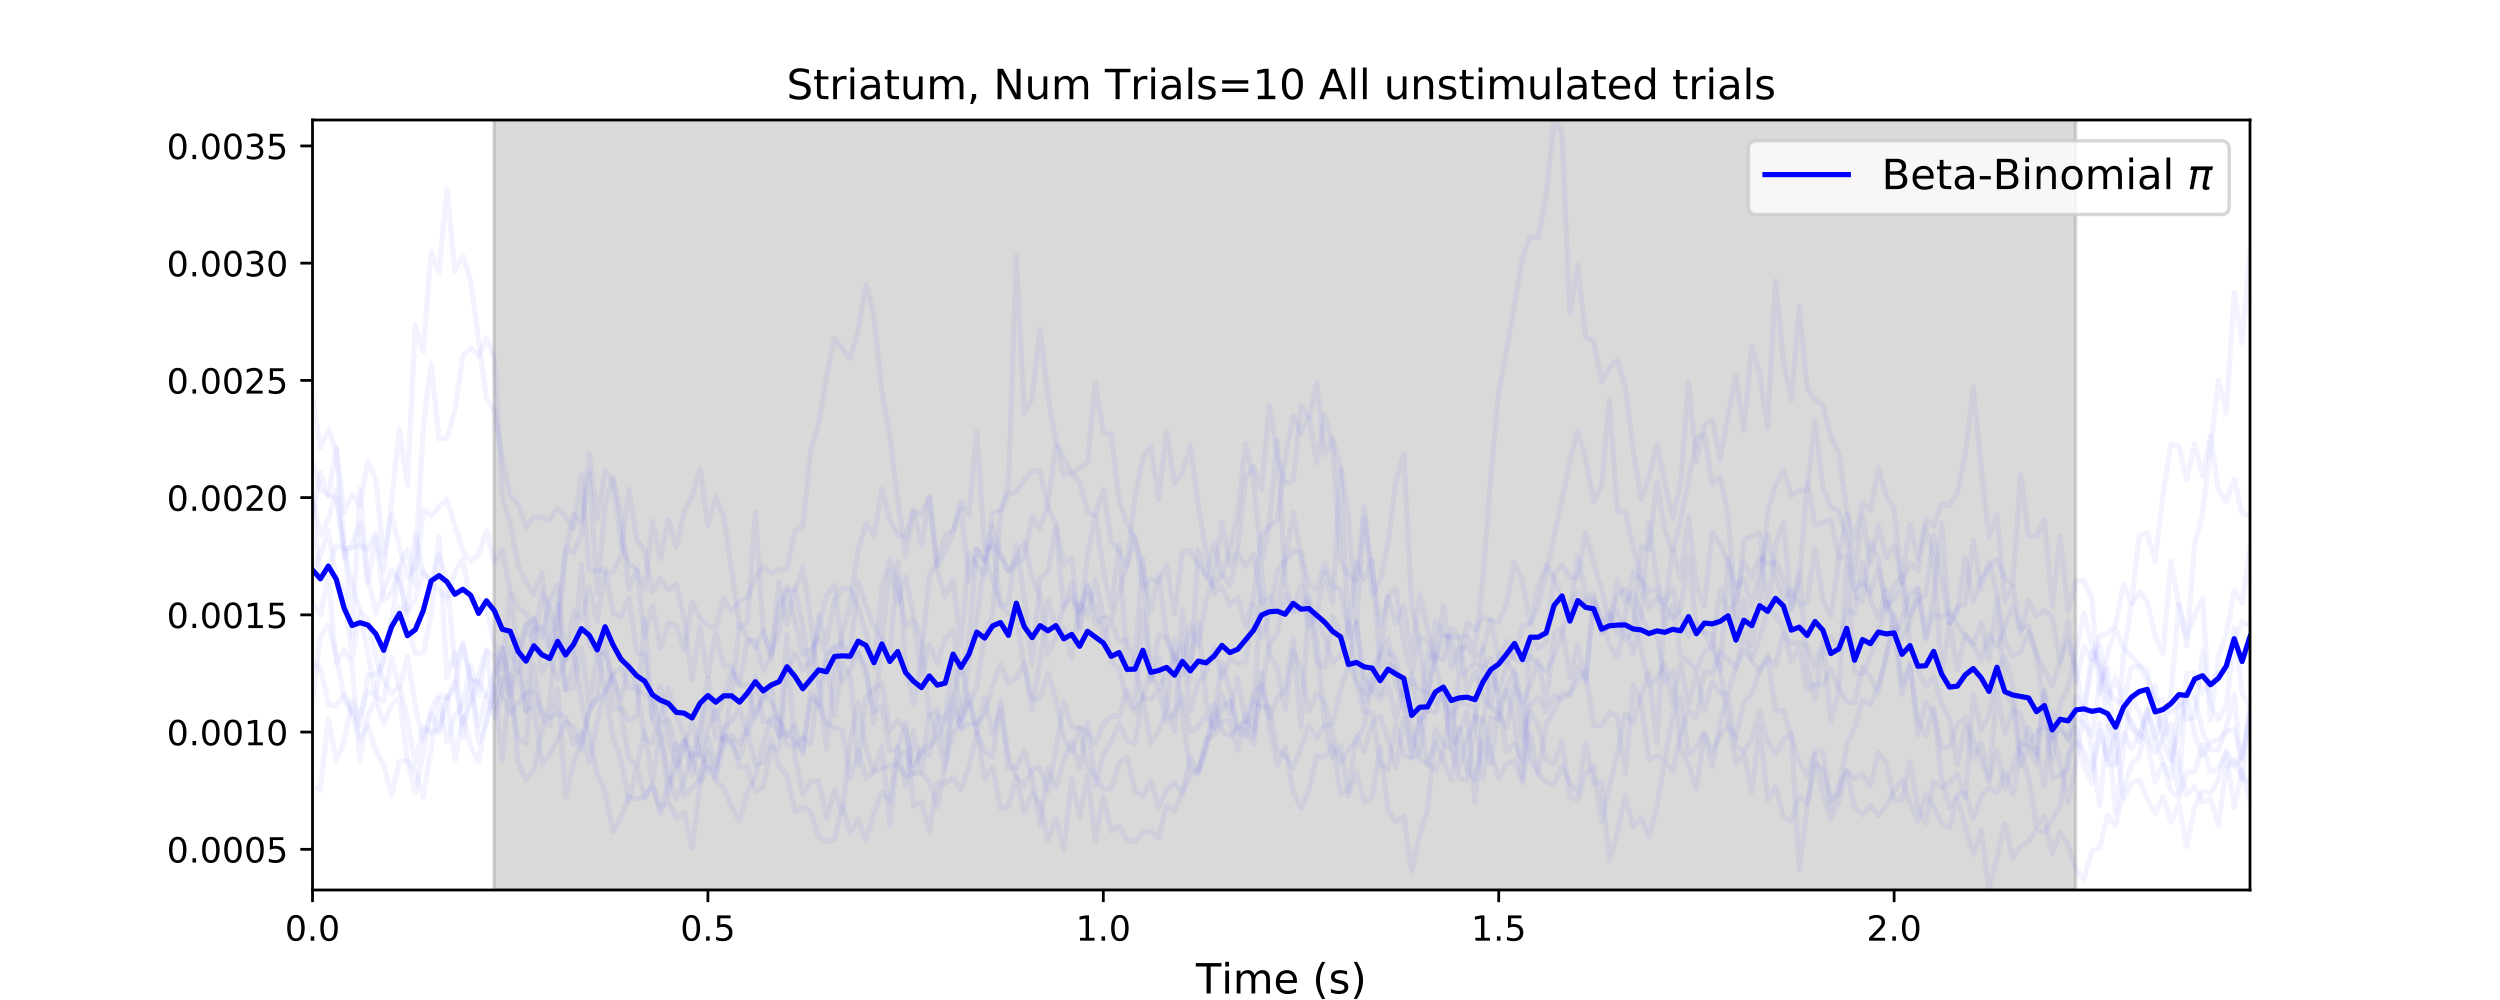<?xml version="1.0" encoding="utf-8" standalone="no"?>
<!DOCTYPE svg PUBLIC "-//W3C//DTD SVG 1.1//EN"
  "http://www.w3.org/Graphics/SVG/1.1/DTD/svg11.dtd">
<!-- Created with matplotlib (https://matplotlib.org/) -->
<svg height="288pt" version="1.1" viewBox="0 0 720 288" width="720pt" xmlns="http://www.w3.org/2000/svg" xmlns:xlink="http://www.w3.org/1999/xlink">
 <defs>
  <style type="text/css">
*{stroke-linecap:butt;stroke-linejoin:round;white-space:pre;}
  </style>
 </defs>
 <g id="figure_1">
  <g id="patch_1">
   <path d="M 0 288 
L 720 288 
L 720 0 
L 0 0 
z
" style="fill:#ffffff;"/>
  </g>
  <g id="axes_1">
   <g id="patch_2">
    <path d="M 90 256.32 
L 648 256.32 
L 648 34.56 
L 90 34.56 
z
" style="fill:#ffffff;"/>
   </g>
   <g id="PolyCollection_1">
    <defs>
     <path d="M 142.27 -31.68 
L 142.27 -264.528 
L 597.78 -264.528 
L 597.78 -31.68 
L 597.78 -31.68 
L 142.27 -31.68 
z
" id="m6097e7df90" style="stroke:#808080;stroke-opacity:0.3;"/>
    </defs>
    <g clip-path="url(#p913ed8f6fe)">
     <use style="fill:#808080;fill-opacity:0.3;stroke:#808080;stroke-opacity:0.3;" x="0" xlink:href="#m6097e7df90" y="288"/>
    </g>
   </g>
   <g id="matplotlib.axis_1">
    <g id="xtick_1">
     <g id="line2d_1">
      <defs>
       <path d="M 0 0 
L 0 3.5 
" id="mc9404d071b" style="stroke:#000000;stroke-width:0.8;"/>
      </defs>
      <g>
       <use style="stroke:#000000;stroke-width:0.8;" x="90" xlink:href="#mc9404d071b" y="256.32"/>
      </g>
     </g>
     <g id="text_1">
      <!-- 0.0 -->
      <defs>
       <path d="M 31.781 66.406 
Q 24.172 66.406 20.328 58.906 
Q 16.5 51.422 16.5 36.375 
Q 16.5 21.391 20.328 13.891 
Q 24.172 6.391 31.781 6.391 
Q 39.453 6.391 43.281 13.891 
Q 47.125 21.391 47.125 36.375 
Q 47.125 51.422 43.281 58.906 
Q 39.453 66.406 31.781 66.406 
z
M 31.781 74.219 
Q 44.047 74.219 50.516 64.516 
Q 56.984 54.828 56.984 36.375 
Q 56.984 17.969 50.516 8.266 
Q 44.047 -1.422 31.781 -1.422 
Q 19.531 -1.422 13.062 8.266 
Q 6.594 17.969 6.594 36.375 
Q 6.594 54.828 13.062 64.516 
Q 19.531 74.219 31.781 74.219 
z
" id="DejaVuSans-48"/>
       <path d="M 10.688 12.406 
L 21 12.406 
L 21 0 
L 10.688 0 
z
" id="DejaVuSans-46"/>
      </defs>
      <g transform="translate(82.048 270.918)scale(0.1 -0.1)">
       <use xlink:href="#DejaVuSans-48"/>
       <use x="63.623" xlink:href="#DejaVuSans-46"/>
       <use x="95.41" xlink:href="#DejaVuSans-48"/>
      </g>
     </g>
    </g>
    <g id="xtick_2">
     <g id="line2d_2">
      <g>
       <use style="stroke:#000000;stroke-width:0.8;" x="203.878" xlink:href="#mc9404d071b" y="256.32"/>
      </g>
     </g>
     <g id="text_2">
      <!-- 0.5 -->
      <defs>
       <path d="M 10.797 72.906 
L 49.516 72.906 
L 49.516 64.594 
L 19.828 64.594 
L 19.828 46.734 
Q 21.969 47.469 24.109 47.828 
Q 26.266 48.188 28.422 48.188 
Q 40.625 48.188 47.75 41.5 
Q 54.891 34.812 54.891 23.391 
Q 54.891 11.625 47.562 5.094 
Q 40.234 -1.422 26.906 -1.422 
Q 22.312 -1.422 17.547 -0.641 
Q 12.797 0.141 7.719 1.703 
L 7.719 11.625 
Q 12.109 9.234 16.797 8.062 
Q 21.484 6.891 26.703 6.891 
Q 35.156 6.891 40.078 11.328 
Q 45.016 15.766 45.016 23.391 
Q 45.016 31 40.078 35.438 
Q 35.156 39.891 26.703 39.891 
Q 22.75 39.891 18.812 39.016 
Q 14.891 38.141 10.797 36.281 
z
" id="DejaVuSans-53"/>
      </defs>
      <g transform="translate(195.926 270.918)scale(0.1 -0.1)">
       <use xlink:href="#DejaVuSans-48"/>
       <use x="63.623" xlink:href="#DejaVuSans-46"/>
       <use x="95.41" xlink:href="#DejaVuSans-53"/>
      </g>
     </g>
    </g>
    <g id="xtick_3">
     <g id="line2d_3">
      <g>
       <use style="stroke:#000000;stroke-width:0.8;" x="317.755" xlink:href="#mc9404d071b" y="256.32"/>
      </g>
     </g>
     <g id="text_3">
      <!-- 1.0 -->
      <defs>
       <path d="M 12.406 8.297 
L 28.516 8.297 
L 28.516 63.922 
L 10.984 60.406 
L 10.984 69.391 
L 28.422 72.906 
L 38.281 72.906 
L 38.281 8.297 
L 54.391 8.297 
L 54.391 0 
L 12.406 0 
z
" id="DejaVuSans-49"/>
      </defs>
      <g transform="translate(309.804 270.918)scale(0.1 -0.1)">
       <use xlink:href="#DejaVuSans-49"/>
       <use x="63.623" xlink:href="#DejaVuSans-46"/>
       <use x="95.41" xlink:href="#DejaVuSans-48"/>
      </g>
     </g>
    </g>
    <g id="xtick_4">
     <g id="line2d_4">
      <g>
       <use style="stroke:#000000;stroke-width:0.8;" x="431.633" xlink:href="#mc9404d071b" y="256.32"/>
      </g>
     </g>
     <g id="text_4">
      <!-- 1.5 -->
      <g transform="translate(423.681 270.918)scale(0.1 -0.1)">
       <use xlink:href="#DejaVuSans-49"/>
       <use x="63.623" xlink:href="#DejaVuSans-46"/>
       <use x="95.41" xlink:href="#DejaVuSans-53"/>
      </g>
     </g>
    </g>
    <g id="xtick_5">
     <g id="line2d_5">
      <g>
       <use style="stroke:#000000;stroke-width:0.8;" x="545.51" xlink:href="#mc9404d071b" y="256.32"/>
      </g>
     </g>
     <g id="text_5">
      <!-- 2.0 -->
      <defs>
       <path d="M 19.188 8.297 
L 53.609 8.297 
L 53.609 0 
L 7.328 0 
L 7.328 8.297 
Q 12.938 14.109 22.625 23.891 
Q 32.328 33.688 34.812 36.531 
Q 39.547 41.844 41.422 45.531 
Q 43.312 49.219 43.312 52.781 
Q 43.312 58.594 39.234 62.25 
Q 35.156 65.922 28.609 65.922 
Q 23.969 65.922 18.812 64.312 
Q 13.672 62.703 7.812 59.422 
L 7.812 69.391 
Q 13.766 71.781 18.938 73 
Q 24.125 74.219 28.422 74.219 
Q 39.75 74.219 46.484 68.547 
Q 53.219 62.891 53.219 53.422 
Q 53.219 48.922 51.531 44.891 
Q 49.859 40.875 45.406 35.406 
Q 44.188 33.984 37.641 27.219 
Q 31.109 20.453 19.188 8.297 
z
" id="DejaVuSans-50"/>
      </defs>
      <g transform="translate(537.559 270.918)scale(0.1 -0.1)">
       <use xlink:href="#DejaVuSans-50"/>
       <use x="63.623" xlink:href="#DejaVuSans-46"/>
       <use x="95.41" xlink:href="#DejaVuSans-48"/>
      </g>
     </g>
    </g>
    <g id="text_6">
     <!-- Time (s) -->
     <defs>
      <path d="M -0.297 72.906 
L 61.375 72.906 
L 61.375 64.594 
L 35.5 64.594 
L 35.5 0 
L 25.594 0 
L 25.594 64.594 
L -0.297 64.594 
z
" id="DejaVuSans-84"/>
      <path d="M 9.422 54.688 
L 18.406 54.688 
L 18.406 0 
L 9.422 0 
z
M 9.422 75.984 
L 18.406 75.984 
L 18.406 64.594 
L 9.422 64.594 
z
" id="DejaVuSans-105"/>
      <path d="M 52 44.188 
Q 55.375 50.25 60.062 53.125 
Q 64.75 56 71.094 56 
Q 79.641 56 84.281 50.016 
Q 88.922 44.047 88.922 33.016 
L 88.922 0 
L 79.891 0 
L 79.891 32.719 
Q 79.891 40.578 77.094 44.375 
Q 74.312 48.188 68.609 48.188 
Q 61.625 48.188 57.562 43.547 
Q 53.516 38.922 53.516 30.906 
L 53.516 0 
L 44.484 0 
L 44.484 32.719 
Q 44.484 40.625 41.703 44.406 
Q 38.922 48.188 33.109 48.188 
Q 26.219 48.188 22.156 43.531 
Q 18.109 38.875 18.109 30.906 
L 18.109 0 
L 9.078 0 
L 9.078 54.688 
L 18.109 54.688 
L 18.109 46.188 
Q 21.188 51.219 25.484 53.609 
Q 29.781 56 35.688 56 
Q 41.656 56 45.828 52.969 
Q 50 49.953 52 44.188 
z
" id="DejaVuSans-109"/>
      <path d="M 56.203 29.594 
L 56.203 25.203 
L 14.891 25.203 
Q 15.484 15.922 20.484 11.062 
Q 25.484 6.203 34.422 6.203 
Q 39.594 6.203 44.453 7.469 
Q 49.312 8.734 54.109 11.281 
L 54.109 2.781 
Q 49.266 0.734 44.188 -0.344 
Q 39.109 -1.422 33.891 -1.422 
Q 20.797 -1.422 13.156 6.188 
Q 5.516 13.812 5.516 26.812 
Q 5.516 40.234 12.766 48.109 
Q 20.016 56 32.328 56 
Q 43.359 56 49.781 48.891 
Q 56.203 41.797 56.203 29.594 
z
M 47.219 32.234 
Q 47.125 39.594 43.094 43.984 
Q 39.062 48.391 32.422 48.391 
Q 24.906 48.391 20.391 44.141 
Q 15.875 39.891 15.188 32.172 
z
" id="DejaVuSans-101"/>
      <path id="DejaVuSans-32"/>
      <path d="M 31 75.875 
Q 24.469 64.656 21.281 53.656 
Q 18.109 42.672 18.109 31.391 
Q 18.109 20.125 21.312 9.062 
Q 24.516 -2 31 -13.188 
L 23.188 -13.188 
Q 15.875 -1.703 12.234 9.375 
Q 8.594 20.453 8.594 31.391 
Q 8.594 42.281 12.203 53.312 
Q 15.828 64.359 23.188 75.875 
z
" id="DejaVuSans-40"/>
      <path d="M 44.281 53.078 
L 44.281 44.578 
Q 40.484 46.531 36.375 47.5 
Q 32.281 48.484 27.875 48.484 
Q 21.188 48.484 17.844 46.438 
Q 14.5 44.391 14.5 40.281 
Q 14.5 37.156 16.891 35.375 
Q 19.281 33.594 26.516 31.984 
L 29.594 31.297 
Q 39.156 29.25 43.188 25.516 
Q 47.219 21.781 47.219 15.094 
Q 47.219 7.469 41.188 3.016 
Q 35.156 -1.422 24.609 -1.422 
Q 20.219 -1.422 15.453 -0.562 
Q 10.688 0.297 5.422 2 
L 5.422 11.281 
Q 10.406 8.688 15.234 7.391 
Q 20.062 6.109 24.812 6.109 
Q 31.156 6.109 34.562 8.281 
Q 37.984 10.453 37.984 14.406 
Q 37.984 18.062 35.516 20.016 
Q 33.062 21.969 24.703 23.781 
L 21.578 24.516 
Q 13.234 26.266 9.516 29.906 
Q 5.812 33.547 5.812 39.891 
Q 5.812 47.609 11.281 51.797 
Q 16.75 56 26.812 56 
Q 31.781 56 36.172 55.266 
Q 40.578 54.547 44.281 53.078 
z
" id="DejaVuSans-115"/>
      <path d="M 8.016 75.875 
L 15.828 75.875 
Q 23.141 64.359 26.781 53.312 
Q 30.422 42.281 30.422 31.391 
Q 30.422 20.453 26.781 9.375 
Q 23.141 -1.703 15.828 -13.188 
L 8.016 -13.188 
Q 14.5 -2 17.703 9.062 
Q 20.906 20.125 20.906 31.391 
Q 20.906 42.672 17.703 53.656 
Q 14.5 64.656 8.016 75.875 
z
" id="DejaVuSans-41"/>
     </defs>
     <g transform="translate(344.421 286.116)scale(0.12 -0.12)">
      <use xlink:href="#DejaVuSans-84"/>
      <use x="61.037" xlink:href="#DejaVuSans-105"/>
      <use x="88.82" xlink:href="#DejaVuSans-109"/>
      <use x="186.232" xlink:href="#DejaVuSans-101"/>
      <use x="247.756" xlink:href="#DejaVuSans-32"/>
      <use x="279.543" xlink:href="#DejaVuSans-40"/>
      <use x="318.557" xlink:href="#DejaVuSans-115"/>
      <use x="370.656" xlink:href="#DejaVuSans-41"/>
     </g>
    </g>
   </g>
   <g id="matplotlib.axis_2">
    <g id="ytick_1">
     <g id="line2d_6">
      <defs>
       <path d="M 0 0 
L -3.5 0 
" id="m13b9ed2c38" style="stroke:#000000;stroke-width:0.8;"/>
      </defs>
      <g>
       <use style="stroke:#000000;stroke-width:0.8;" x="90" xlink:href="#m13b9ed2c38" y="244.605"/>
      </g>
     </g>
     <g id="text_7">
      <!-- 0.0005 -->
      <g transform="translate(48.009 248.404)scale(0.1 -0.1)">
       <use xlink:href="#DejaVuSans-48"/>
       <use x="63.623" xlink:href="#DejaVuSans-46"/>
       <use x="95.41" xlink:href="#DejaVuSans-48"/>
       <use x="159.033" xlink:href="#DejaVuSans-48"/>
       <use x="222.656" xlink:href="#DejaVuSans-48"/>
       <use x="286.279" xlink:href="#DejaVuSans-53"/>
      </g>
     </g>
    </g>
    <g id="ytick_2">
     <g id="line2d_7">
      <g>
       <use style="stroke:#000000;stroke-width:0.8;" x="90" xlink:href="#m13b9ed2c38" y="210.841"/>
      </g>
     </g>
     <g id="text_8">
      <!-- 0.0010 -->
      <g transform="translate(48.009 214.641)scale(0.1 -0.1)">
       <use xlink:href="#DejaVuSans-48"/>
       <use x="63.623" xlink:href="#DejaVuSans-46"/>
       <use x="95.41" xlink:href="#DejaVuSans-48"/>
       <use x="159.033" xlink:href="#DejaVuSans-48"/>
       <use x="222.656" xlink:href="#DejaVuSans-49"/>
       <use x="286.279" xlink:href="#DejaVuSans-48"/>
      </g>
     </g>
    </g>
    <g id="ytick_3">
     <g id="line2d_8">
      <g>
       <use style="stroke:#000000;stroke-width:0.8;" x="90" xlink:href="#m13b9ed2c38" y="177.078"/>
      </g>
     </g>
     <g id="text_9">
      <!-- 0.0015 -->
      <g transform="translate(48.009 180.877)scale(0.1 -0.1)">
       <use xlink:href="#DejaVuSans-48"/>
       <use x="63.623" xlink:href="#DejaVuSans-46"/>
       <use x="95.41" xlink:href="#DejaVuSans-48"/>
       <use x="159.033" xlink:href="#DejaVuSans-48"/>
       <use x="222.656" xlink:href="#DejaVuSans-49"/>
       <use x="286.279" xlink:href="#DejaVuSans-53"/>
      </g>
     </g>
    </g>
    <g id="ytick_4">
     <g id="line2d_9">
      <g>
       <use style="stroke:#000000;stroke-width:0.8;" x="90" xlink:href="#m13b9ed2c38" y="143.315"/>
      </g>
     </g>
     <g id="text_10">
      <!-- 0.0020 -->
      <g transform="translate(48.009 147.114)scale(0.1 -0.1)">
       <use xlink:href="#DejaVuSans-48"/>
       <use x="63.623" xlink:href="#DejaVuSans-46"/>
       <use x="95.41" xlink:href="#DejaVuSans-48"/>
       <use x="159.033" xlink:href="#DejaVuSans-48"/>
       <use x="222.656" xlink:href="#DejaVuSans-50"/>
       <use x="286.279" xlink:href="#DejaVuSans-48"/>
      </g>
     </g>
    </g>
    <g id="ytick_5">
     <g id="line2d_10">
      <g>
       <use style="stroke:#000000;stroke-width:0.8;" x="90" xlink:href="#m13b9ed2c38" y="109.552"/>
      </g>
     </g>
     <g id="text_11">
      <!-- 0.0025 -->
      <g transform="translate(48.009 113.351)scale(0.1 -0.1)">
       <use xlink:href="#DejaVuSans-48"/>
       <use x="63.623" xlink:href="#DejaVuSans-46"/>
       <use x="95.41" xlink:href="#DejaVuSans-48"/>
       <use x="159.033" xlink:href="#DejaVuSans-48"/>
       <use x="222.656" xlink:href="#DejaVuSans-50"/>
       <use x="286.279" xlink:href="#DejaVuSans-53"/>
      </g>
     </g>
    </g>
    <g id="ytick_6">
     <g id="line2d_11">
      <g>
       <use style="stroke:#000000;stroke-width:0.8;" x="90" xlink:href="#m13b9ed2c38" y="75.789"/>
      </g>
     </g>
     <g id="text_12">
      <!-- 0.0030 -->
      <defs>
       <path d="M 40.578 39.312 
Q 47.656 37.797 51.625 33 
Q 55.609 28.219 55.609 21.188 
Q 55.609 10.406 48.188 4.484 
Q 40.766 -1.422 27.094 -1.422 
Q 22.516 -1.422 17.656 -0.516 
Q 12.797 0.391 7.625 2.203 
L 7.625 11.719 
Q 11.719 9.328 16.594 8.109 
Q 21.484 6.891 26.812 6.891 
Q 36.078 6.891 40.938 10.547 
Q 45.797 14.203 45.797 21.188 
Q 45.797 27.641 41.281 31.266 
Q 36.766 34.906 28.719 34.906 
L 20.219 34.906 
L 20.219 43.016 
L 29.109 43.016 
Q 36.375 43.016 40.234 45.922 
Q 44.094 48.828 44.094 54.297 
Q 44.094 59.906 40.109 62.906 
Q 36.141 65.922 28.719 65.922 
Q 24.656 65.922 20.016 65.031 
Q 15.375 64.156 9.812 62.312 
L 9.812 71.094 
Q 15.438 72.656 20.344 73.438 
Q 25.25 74.219 29.594 74.219 
Q 40.828 74.219 47.359 69.109 
Q 53.906 64.016 53.906 55.328 
Q 53.906 49.266 50.438 45.094 
Q 46.969 40.922 40.578 39.312 
z
" id="DejaVuSans-51"/>
      </defs>
      <g transform="translate(48.009 79.588)scale(0.1 -0.1)">
       <use xlink:href="#DejaVuSans-48"/>
       <use x="63.623" xlink:href="#DejaVuSans-46"/>
       <use x="95.41" xlink:href="#DejaVuSans-48"/>
       <use x="159.033" xlink:href="#DejaVuSans-48"/>
       <use x="222.656" xlink:href="#DejaVuSans-51"/>
       <use x="286.279" xlink:href="#DejaVuSans-48"/>
      </g>
     </g>
    </g>
    <g id="ytick_7">
     <g id="line2d_12">
      <g>
       <use style="stroke:#000000;stroke-width:0.8;" x="90" xlink:href="#m13b9ed2c38" y="42.025"/>
      </g>
     </g>
     <g id="text_13">
      <!-- 0.0035 -->
      <g transform="translate(48.009 45.825)scale(0.1 -0.1)">
       <use xlink:href="#DejaVuSans-48"/>
       <use x="63.623" xlink:href="#DejaVuSans-46"/>
       <use x="95.41" xlink:href="#DejaVuSans-48"/>
       <use x="159.033" xlink:href="#DejaVuSans-48"/>
       <use x="222.656" xlink:href="#DejaVuSans-51"/>
       <use x="286.279" xlink:href="#DejaVuSans-53"/>
      </g>
     </g>
    </g>
   </g>
   <g id="line2d_13">
    <path clip-path="url(#p913ed8f6fe)" d="M 90 114.472 
L 92.278 128.966 
L 94.555 123.723 
L 96.833 129.697 
L 99.11 155.773 
L 101.388 183.22 
L 103.665 140.671 
L 105.943 166.718 
L 108.22 176.69 
L 110.498 169.769 
L 112.776 164.026 
L 115.053 167.819 
L 117.331 176.511 
L 119.608 172.541 
L 121.886 164.51 
L 124.163 167.746 
L 126.441 170.318 
L 128.718 172.409 
L 130.996 164.79 
L 133.273 160.927 
L 135.551 173.465 
L 137.829 172.355 
L 140.106 174.91 
L 142.384 185.486 
L 144.661 192.879 
L 146.939 171.06 
L 149.216 187.66 
L 151.494 179.973 
L 153.771 185.92 
L 156.049 170.699 
L 158.327 174.602 
L 160.604 185.515 
L 162.882 159.301 
L 165.159 148.212 
L 167.437 150.322 
L 169.714 130.808 
L 171.992 149.521 
L 174.269 135.68 
L 176.547 138.701 
L 178.824 155.759 
L 181.102 162.321 
L 183.38 163.963 
L 185.657 183.491 
L 187.935 174.353 
L 190.212 186.814 
L 192.49 179.499 
L 194.767 180.091 
L 197.045 187.192 
L 199.322 173.363 
L 201.6 178.034 
L 203.878 180.249 
L 206.155 180.72 
L 208.433 172.351 
L 210.71 176.046 
L 212.988 173.328 
L 215.265 171.94 
L 217.543 166.484 
L 219.82 163.142 
L 222.098 165.053 
L 224.376 164.125 
L 226.653 163.763 
L 228.931 152.882 
L 231.208 151.618 
L 233.486 129.812 
L 235.763 121.967 
L 238.041 108.387 
L 240.318 97.521 
L 244.873 103.28 
L 247.151 95.079 
L 249.429 81.973 
L 251.706 91.258 
L 253.984 112.627 
L 256.261 125.541 
L 258.539 143.574 
L 260.816 160.439 
L 263.094 147.444 
L 265.371 147.999 
L 267.649 143.037 
L 269.927 163.076 
L 272.204 158.781 
L 274.482 153.385 
L 276.759 144.299 
L 279.037 148.349 
L 281.314 124.29 
L 283.592 158.454 
L 285.869 156.989 
L 288.147 160.107 
L 290.424 164.325 
L 292.702 160.779 
L 294.98 155.997 
L 297.257 166.521 
L 299.535 171.411 
L 301.812 188.581 
L 304.09 183.413 
L 306.367 174.133 
L 308.645 172.233 
L 310.922 176.059 
L 313.2 169.229 
L 315.478 174.484 
L 317.755 184.076 
L 320.033 178.909 
L 322.31 184.692 
L 324.588 184.138 
L 326.865 191.652 
L 329.143 201.056 
L 331.42 201.37 
L 333.698 199.007 
L 335.976 207.722 
L 338.253 205.271 
L 340.531 200.401 
L 342.808 210.734 
L 345.086 209.424 
L 347.363 205.993 
L 349.641 210.129 
L 351.918 204.078 
L 354.196 201.878 
L 356.473 209.651 
L 358.751 207.655 
L 361.029 212.206 
L 363.306 198.412 
L 365.584 185.886 
L 367.861 182.26 
L 370.139 171.454 
L 372.416 175.956 
L 374.694 168.443 
L 376.971 180.621 
L 379.249 176.622 
L 381.527 164.784 
L 383.804 173.736 
L 386.082 135.27 
L 388.359 183.59 
L 390.637 179.517 
L 392.914 201.935 
L 395.192 198.164 
L 397.469 188.596 
L 399.747 183.919 
L 402.024 197.426 
L 404.302 201.639 
L 406.58 216.32 
L 408.857 206.729 
L 411.135 220.201 
L 413.412 221.853 
L 415.69 216.794 
L 417.967 201.204 
L 420.245 220.989 
L 422.522 212.87 
L 424.8 206.229 
L 427.078 208.173 
L 429.355 193.575 
L 431.633 199.368 
L 433.91 191.282 
L 436.188 187.959 
L 438.465 180.282 
L 440.743 179.744 
L 443.02 174.607 
L 445.298 164.923 
L 449.853 144.162 
L 452.131 132.68 
L 454.408 124.039 
L 456.686 132.279 
L 458.963 144.543 
L 461.241 140.01 
L 463.518 115.09 
L 465.796 147.121 
L 468.073 147.35 
L 470.351 157.745 
L 472.629 166.177 
L 474.906 170.668 
L 477.184 169.22 
L 479.461 180.44 
L 481.739 174.182 
L 484.016 188.808 
L 486.294 190.568 
L 488.571 192.954 
L 490.849 187.795 
L 493.127 186.096 
L 495.404 169.792 
L 497.682 176.227 
L 499.959 173.036 
L 502.237 161.667 
L 504.514 166.376 
L 506.792 160.442 
L 509.069 162.325 
L 511.347 161.735 
L 513.624 166.82 
L 515.902 175.089 
L 518.18 164.648 
L 520.457 191.969 
L 522.735 201.414 
L 525.012 186.422 
L 527.29 183.284 
L 529.567 187.046 
L 531.845 175.482 
L 534.122 176.737 
L 536.4 161.912 
L 538.678 172.747 
L 540.955 177.919 
L 543.233 169.642 
L 545.51 183.359 
L 547.788 178.387 
L 550.065 170.933 
L 552.343 169.757 
L 554.62 183.762 
L 556.898 171.348 
L 559.176 150.539 
L 561.453 179.334 
L 563.731 176.068 
L 566.008 160.864 
L 568.286 173.126 
L 570.563 166.63 
L 572.841 163.623 
L 575.118 160.965 
L 577.396 166.571 
L 579.673 168.343 
L 581.951 136.673 
L 584.229 154.371 
L 586.506 154.394 
L 588.784 149.594 
L 591.061 174.732 
L 593.339 154.333 
L 595.616 176.08 
L 597.894 167.543 
L 600.171 167.073 
L 602.449 172.44 
L 604.727 199.684 
L 607.004 188.032 
L 609.282 181.242 
L 611.559 186.564 
L 613.837 188.951 
L 616.114 191.592 
L 618.392 195.679 
L 620.669 201.887 
L 622.947 201.725 
L 625.224 205.088 
L 627.502 203.25 
L 629.78 199.907 
L 632.057 211.565 
L 634.335 217.718 
L 636.612 213.831 
L 638.89 213.03 
L 641.167 210.765 
L 643.445 209.998 
L 645.722 218.335 
L 648 204.062 
L 648 204.062 
" style="fill:none;stroke:#0000ff;stroke-linecap:square;stroke-opacity:0.05;stroke-width:1.5;"/>
   </g>
   <g id="line2d_14">
    <path clip-path="url(#p913ed8f6fe)" d="M 90 226.678 
L 92.278 227.521 
L 94.555 206.894 
L 96.833 219.136 
L 99.11 213.43 
L 101.388 201.803 
L 103.665 206.17 
L 105.943 198.943 
L 108.22 200.361 
L 110.498 187.329 
L 112.776 178.866 
L 115.053 174.842 
L 117.331 175.75 
L 119.608 153.72 
L 121.886 165.281 
L 124.163 166.905 
L 126.441 159.592 
L 128.718 166.679 
L 130.996 191.452 
L 133.273 185.691 
L 135.551 196.034 
L 137.829 213.984 
L 140.106 207.986 
L 142.384 197.716 
L 144.661 219.082 
L 146.939 194.416 
L 149.216 219.713 
L 151.494 224.564 
L 153.771 221.79 
L 156.049 210.786 
L 158.327 202.744 
L 160.604 176.989 
L 162.882 157.609 
L 165.159 159.277 
L 167.437 153.79 
L 169.714 135.991 
L 171.992 170.808 
L 174.269 145.359 
L 176.547 137.321 
L 178.824 148.131 
L 181.102 169.656 
L 183.38 164.115 
L 185.657 169.984 
L 187.935 150.019 
L 190.212 160.991 
L 192.49 149.581 
L 194.767 157.681 
L 197.045 147.323 
L 199.322 142.932 
L 201.6 135.077 
L 203.878 151.443 
L 206.155 143.066 
L 208.433 148.848 
L 210.71 164.235 
L 212.988 180.624 
L 215.265 179.318 
L 217.543 147.491 
L 219.82 182.176 
L 222.098 188.151 
L 224.376 181.898 
L 226.653 169.167 
L 228.931 178.57 
L 231.208 188.601 
L 233.486 187.018 
L 235.763 183.67 
L 238.041 188.199 
L 240.318 186.297 
L 242.596 196.414 
L 244.873 192.827 
L 247.151 187.894 
L 249.429 194.562 
L 251.706 205.212 
L 253.984 203.269 
L 256.261 216.151 
L 258.539 215.9 
L 260.816 208.002 
L 263.094 232.214 
L 265.371 230.786 
L 267.649 239.378 
L 269.927 225.481 
L 272.204 225.676 
L 274.482 223.901 
L 276.759 227.534 
L 279.037 220.868 
L 281.314 211.197 
L 283.592 216.323 
L 285.869 218.089 
L 288.147 201.739 
L 290.424 217.909 
L 292.702 223.79 
L 294.98 226.11 
L 297.257 221.631 
L 299.535 220.949 
L 301.812 228.021 
L 304.09 215.673 
L 306.367 201.939 
L 308.645 209.473 
L 310.922 209.665 
L 313.2 210.79 
L 315.478 214.254 
L 317.755 208.431 
L 320.033 206.22 
L 322.31 206.293 
L 324.588 198.757 
L 326.865 203.512 
L 329.143 175.904 
L 331.42 195.443 
L 333.698 182.82 
L 335.976 183.754 
L 338.253 190.696 
L 340.531 194.352 
L 342.808 190.241 
L 345.086 179.453 
L 347.363 201.912 
L 349.641 209.353 
L 351.918 200.079 
L 354.196 205.785 
L 356.473 195.253 
L 358.751 207.859 
L 361.029 199.33 
L 363.306 197.192 
L 365.584 206.755 
L 367.861 201.164 
L 370.139 198.424 
L 372.416 184.06 
L 374.694 209.193 
L 376.971 173.661 
L 379.249 190.79 
L 381.527 192.389 
L 383.804 177.564 
L 386.082 182.62 
L 388.359 190.669 
L 390.637 196.64 
L 392.914 205.255 
L 395.192 204.97 
L 397.469 220.036 
L 399.747 221.559 
L 402.024 208.89 
L 404.302 217.48 
L 406.58 218.404 
L 408.857 216.887 
L 411.135 199.726 
L 413.412 202.67 
L 415.69 199.459 
L 417.967 213.888 
L 420.245 194.406 
L 422.522 193.063 
L 424.8 190.812 
L 427.078 192.332 
L 429.355 189.715 
L 431.633 201.944 
L 433.91 216.306 
L 436.188 214.177 
L 438.465 219.311 
L 440.743 205.169 
L 443.02 208.846 
L 445.298 218.807 
L 447.576 219.938 
L 449.853 213.496 
L 452.131 229.385 
L 454.408 230.413 
L 456.686 222.76 
L 458.963 220.622 
L 461.241 236.626 
L 463.518 226.531 
L 465.796 216.943 
L 468.073 205.573 
L 470.351 207.977 
L 472.629 200.235 
L 474.906 193.831 
L 477.184 213.91 
L 479.461 174.442 
L 481.739 178.184 
L 484.016 175.461 
L 486.294 160.015 
L 488.571 181.108 
L 490.849 182.141 
L 493.127 186.849 
L 495.404 193.308 
L 497.682 160.782 
L 499.959 183.689 
L 502.237 172.866 
L 504.514 185.941 
L 506.792 173.395 
L 509.069 147.369 
L 511.347 139.793 
L 513.624 135.353 
L 515.902 142.731 
L 518.18 141.297 
L 520.457 141.33 
L 522.735 121.078 
L 525.012 140.541 
L 527.29 146.037 
L 529.567 147.077 
L 531.845 155.116 
L 534.122 169.85 
L 536.4 167.704 
L 538.678 170.784 
L 540.955 163.794 
L 543.233 174.32 
L 545.51 172.93 
L 547.788 168.461 
L 550.065 185.147 
L 552.343 192.963 
L 554.62 197.65 
L 556.898 194.827 
L 559.176 202.697 
L 561.453 206.788 
L 563.731 220.096 
L 566.008 209.113 
L 568.286 218.614 
L 570.563 213.921 
L 572.841 224.1 
L 575.118 198.881 
L 577.396 211.435 
L 579.673 204.529 
L 581.951 205.532 
L 584.229 214.347 
L 586.506 210.976 
L 588.784 209.307 
L 591.061 210.062 
L 593.339 220.057 
L 595.616 231.202 
L 597.894 220.053 
L 600.171 203.54 
L 602.449 216.172 
L 604.727 232.027 
L 607.004 209.088 
L 609.282 234.062 
L 611.559 215.503 
L 613.837 200.496 
L 616.114 204.958 
L 618.392 211.136 
L 620.669 216.804 
L 625.224 208.485 
L 627.502 220.494 
L 629.78 228.824 
L 632.057 226.565 
L 634.335 230.957 
L 636.612 230.033 
L 638.89 237.75 
L 641.167 221.185 
L 643.445 218.632 
L 645.722 223.801 
L 648 225.468 
L 648 225.468 
" style="fill:none;stroke:#0000ff;stroke-linecap:square;stroke-opacity:0.05;stroke-width:1.5;"/>
   </g>
   <g id="line2d_15">
    <path clip-path="url(#p913ed8f6fe)" d="M 90 191.165 
L 92.278 192.349 
L 94.555 202.756 
L 96.833 203.278 
L 99.11 199.939 
L 101.388 204.716 
L 103.665 208.846 
L 105.943 194.329 
L 108.22 194.113 
L 110.498 191.101 
L 112.776 178.719 
L 115.053 162.897 
L 117.331 158.137 
L 119.608 168.471 
L 121.886 146.731 
L 124.163 148.513 
L 126.441 145.957 
L 128.718 143.848 
L 133.273 158.71 
L 135.551 161.622 
L 137.829 159.942 
L 140.106 152.785 
L 142.384 161.828 
L 144.661 158.473 
L 146.939 170.126 
L 149.216 175.051 
L 151.494 176.464 
L 153.771 181.866 
L 156.049 180.416 
L 158.327 187.358 
L 160.604 174.056 
L 162.882 198.477 
L 165.159 198.054 
L 167.437 186.6 
L 169.714 203.091 
L 171.992 188.225 
L 174.269 187.916 
L 176.547 195.215 
L 178.824 201.506 
L 181.102 190.955 
L 183.38 198.728 
L 185.657 199.969 
L 187.935 200.504 
L 190.212 208.883 
L 192.49 207.061 
L 194.767 216.267 
L 197.045 213.233 
L 199.322 222.996 
L 201.6 212.493 
L 203.878 200.592 
L 206.155 212.774 
L 208.433 212.774 
L 210.71 211.725 
L 212.988 214.409 
L 215.265 209.017 
L 217.543 194.661 
L 219.82 207.87 
L 222.098 207.654 
L 224.376 211.809 
L 226.653 211.099 
L 228.931 213.539 
L 231.208 216.283 
L 233.486 201.183 
L 235.763 202.684 
L 238.041 208.377 
L 240.318 209.611 
L 242.596 210.246 
L 244.873 224.348 
L 247.151 216.159 
L 249.429 224.276 
L 251.706 222.019 
L 253.984 215.032 
L 256.261 237.844 
L 258.539 217.66 
L 260.816 216.429 
L 263.094 222.615 
L 265.371 215.747 
L 267.649 214.905 
L 269.927 212.407 
L 272.204 221.318 
L 274.482 204.026 
L 276.759 209.528 
L 279.037 199.974 
L 281.314 210.19 
L 283.592 224.249 
L 285.869 220.723 
L 288.147 232.775 
L 290.424 232.426 
L 292.702 223.637 
L 294.98 234.037 
L 297.257 228.329 
L 299.535 231.507 
L 301.812 241.991 
L 304.09 235.771 
L 306.367 244.811 
L 308.645 224.325 
L 310.922 235.355 
L 313.2 223.131 
L 315.478 242.104 
L 317.755 229.378 
L 320.033 239.333 
L 322.31 237.835 
L 324.588 242.019 
L 326.865 242.456 
L 329.143 239.585 
L 331.42 239.315 
L 333.698 241.301 
L 335.976 231.97 
L 338.253 233.69 
L 340.531 228.244 
L 342.808 218.059 
L 345.086 222.837 
L 347.363 216.077 
L 349.641 202.842 
L 351.918 210.515 
L 354.196 212.013 
L 356.473 209.462 
L 358.751 210.515 
L 361.029 214.479 
L 363.306 193.612 
L 365.584 209.822 
L 367.861 220.41 
L 370.139 214.991 
L 372.416 228.06 
L 374.694 232.81 
L 376.971 227.543 
L 379.249 217.519 
L 381.527 218.036 
L 383.804 214.422 
L 386.082 228.408 
L 388.359 227.685 
L 390.637 212.194 
L 392.914 216.426 
L 395.192 208.29 
L 397.469 206.068 
L 399.747 213.127 
L 402.024 221.047 
L 404.302 206.798 
L 406.58 217.885 
L 408.857 207.565 
L 411.135 204.554 
L 413.412 205.234 
L 415.69 198.788 
L 417.967 215.438 
L 420.245 211.162 
L 422.522 205.037 
L 424.8 231.184 
L 427.078 206.933 
L 429.355 216.732 
L 431.633 224.173 
L 433.91 219.898 
L 436.188 219.222 
L 438.465 225.417 
L 440.743 211.308 
L 443.02 223.022 
L 445.298 225.277 
L 447.576 225.917 
L 449.853 220.46 
L 452.131 225.63 
L 454.408 228.148 
L 456.686 214.026 
L 458.963 225.623 
L 461.241 225.247 
L 463.518 247.759 
L 465.796 239.692 
L 468.073 228.918 
L 470.351 238.202 
L 472.629 235.425 
L 474.906 240.927 
L 477.184 232.305 
L 479.461 219.244 
L 481.739 222.279 
L 484.016 211.375 
L 486.294 204.499 
L 488.571 206.881 
L 490.849 193.306 
L 493.127 194.001 
L 495.404 187.533 
L 497.682 190.059 
L 499.959 192.242 
L 502.237 187.195 
L 506.792 193.466 
L 509.069 189.522 
L 511.347 191.727 
L 513.624 182.303 
L 515.902 185.321 
L 518.18 185.039 
L 520.457 186.011 
L 522.735 192.544 
L 525.012 184.203 
L 527.29 207.863 
L 529.567 199.114 
L 531.845 162.824 
L 534.122 193.677 
L 536.4 194.087 
L 538.678 188.664 
L 540.955 182.865 
L 543.233 173.547 
L 545.51 177.877 
L 547.788 183.977 
L 550.065 179.319 
L 552.343 169.256 
L 554.62 183.946 
L 556.898 176.587 
L 559.176 177.847 
L 561.453 176.329 
L 566.008 183.354 
L 568.286 185.47 
L 570.563 179.342 
L 572.841 189.989 
L 575.118 172.752 
L 577.396 199.611 
L 579.673 202.468 
L 581.951 220.62 
L 584.229 215.294 
L 586.506 215.571 
L 588.784 226.398 
L 591.061 204.854 
L 593.339 208.794 
L 595.616 213.223 
L 597.894 200.512 
L 600.171 204.488 
L 602.449 191.878 
L 604.727 186.076 
L 607.004 199.078 
L 609.282 201.6 
L 611.559 202.882 
L 613.837 209.515 
L 616.114 211.325 
L 618.392 213.45 
L 620.669 225.19 
L 622.947 220.159 
L 625.224 227.666 
L 627.502 229.983 
L 629.78 222.253 
L 632.057 222.253 
L 634.335 214.434 
L 636.612 222.288 
L 638.89 221.223 
L 641.167 216.966 
L 643.445 232.753 
L 645.722 221.883 
L 648 230.961 
L 648 230.961 
" style="fill:none;stroke:#0000ff;stroke-linecap:square;stroke-opacity:0.05;stroke-width:1.5;"/>
   </g>
   <g id="line2d_16">
    <path clip-path="url(#p913ed8f6fe)" d="M 90 201.726 
L 92.278 183.26 
L 94.555 180 
L 96.833 188.532 
L 99.11 200.869 
L 101.388 206.005 
L 103.665 212.921 
L 105.943 208.738 
L 108.22 216.056 
L 110.498 220.323 
L 112.776 228.981 
L 115.053 219.275 
L 117.331 219.014 
L 119.608 228.211 
L 121.886 217.001 
L 124.163 204.4 
L 126.441 200.062 
L 128.718 201.002 
L 130.996 196.429 
L 133.273 208.526 
L 135.551 202.47 
L 140.106 187.069 
L 142.384 189.205 
L 144.661 200.017 
L 146.939 205.469 
L 151.494 199.615 
L 153.771 199.197 
L 156.049 205.057 
L 158.327 206.769 
L 160.604 205.287 
L 162.882 206.478 
L 165.159 214.476 
L 167.437 210.804 
L 169.714 219.609 
L 171.992 207.984 
L 174.269 198.251 
L 176.547 212.296 
L 178.824 218.769 
L 181.102 230.925 
L 183.38 221.174 
L 185.657 229.84 
L 187.935 226.102 
L 190.212 232.916 
L 192.49 230.841 
L 194.767 235.788 
L 197.045 234.013 
L 199.322 244.326 
L 201.6 226.227 
L 203.878 220.85 
L 206.155 221.83 
L 208.433 209.808 
L 210.71 207.754 
L 212.988 203.968 
L 215.265 211.381 
L 217.543 204.932 
L 219.82 201.423 
L 222.098 197.282 
L 224.376 212.286 
L 226.653 182.758 
L 228.931 217.596 
L 231.208 228.704 
L 233.486 225.202 
L 235.763 224.764 
L 238.041 235.648 
L 240.318 227.62 
L 242.596 233.932 
L 244.873 213.428 
L 247.151 202.517 
L 249.429 215.745 
L 251.706 222.445 
L 253.984 221.119 
L 256.261 220.728 
L 258.539 220.088 
L 260.816 223.693 
L 263.094 222.791 
L 265.371 222.671 
L 267.649 225.212 
L 269.927 232.394 
L 272.204 220.288 
L 274.482 211.579 
L 276.759 207.009 
L 279.037 189.942 
L 281.314 178.547 
L 283.592 160.897 
L 285.869 166.75 
L 288.147 174.572 
L 290.424 173.834 
L 292.702 156.903 
L 294.98 172.008 
L 297.257 191.142 
L 299.535 166.438 
L 301.812 164.612 
L 304.09 151.907 
L 306.367 175.407 
L 308.645 167.974 
L 310.922 180.817 
L 313.2 160.015 
L 315.478 148.267 
L 317.755 164.133 
L 320.033 175.036 
L 322.31 156.689 
L 324.588 193.369 
L 326.865 189.577 
L 329.143 160.929 
L 331.42 196.297 
L 333.698 189.321 
L 335.976 202.74 
L 338.253 210.603 
L 340.531 175.361 
L 342.808 195.875 
L 345.086 158.335 
L 347.363 165.917 
L 349.641 156.186 
L 351.918 165.628 
L 354.196 158.458 
L 356.473 147.982 
L 358.751 127.778 
L 361.029 138.079 
L 363.306 162.295 
L 365.584 150.894 
L 367.861 126.748 
L 370.139 167.689 
L 372.416 176.409 
L 374.694 175.206 
L 376.971 171.424 
L 379.249 184.633 
L 381.527 209.32 
L 383.804 208.309 
L 386.082 198.712 
L 388.359 191.532 
L 390.637 179.099 
L 392.914 195.086 
L 395.192 198.724 
L 397.469 201.821 
L 399.747 197.058 
L 402.024 207.403 
L 404.302 196.831 
L 406.58 210.488 
L 408.857 218.608 
L 411.135 219.921 
L 413.412 213.598 
L 417.967 224.607 
L 420.245 209.735 
L 422.522 221.64 
L 424.8 224.579 
L 427.078 213.371 
L 429.355 220.082 
L 431.633 202.648 
L 433.91 198.744 
L 436.188 208.324 
L 438.465 224.358 
L 440.743 183.376 
L 443.02 186.797 
L 445.298 184.881 
L 447.576 165.296 
L 449.853 162.668 
L 452.131 166.395 
L 454.408 166.442 
L 456.686 153.343 
L 458.963 162.236 
L 461.241 169.51 
L 463.518 179.762 
L 465.796 175.903 
L 468.073 184.283 
L 470.351 182.146 
L 472.629 156.95 
L 474.906 158.338 
L 477.184 138.869 
L 479.461 152.698 
L 481.739 158.8 
L 484.016 149.823 
L 486.294 138.444 
L 488.571 126.264 
L 490.849 124.983 
L 493.127 139.568 
L 495.404 137.319 
L 497.682 148.312 
L 499.959 177.74 
L 502.237 155.601 
L 504.514 154.288 
L 506.792 153.556 
L 509.069 175.706 
L 511.347 157.067 
L 513.624 150.347 
L 515.902 175.819 
L 518.18 167.126 
L 520.457 139.156 
L 522.735 151.239 
L 527.29 149.68 
L 529.567 160.717 
L 531.845 160.173 
L 534.122 171.559 
L 536.4 173.324 
L 538.678 156.154 
L 540.955 161.027 
L 543.233 175.854 
L 545.51 168.637 
L 547.788 165.932 
L 550.065 177.266 
L 552.343 172.982 
L 554.62 171.23 
L 556.898 154.057 
L 561.453 179.518 
L 563.731 174.883 
L 566.008 173.94 
L 568.286 155.523 
L 570.563 169.6 
L 572.841 161.716 
L 575.118 170.811 
L 577.396 184.717 
L 579.673 189.008 
L 581.951 187.598 
L 584.229 182.114 
L 586.506 188.815 
L 588.784 192.951 
L 591.061 197.575 
L 593.339 190.454 
L 595.616 184.416 
L 597.894 192.705 
L 600.171 205.367 
L 602.449 187.658 
L 604.727 192.692 
L 607.004 208.976 
L 609.282 212.392 
L 611.559 204.356 
L 613.837 207.637 
L 616.114 213.65 
L 618.392 203.995 
L 620.669 212.737 
L 622.947 204.066 
L 627.502 228.16 
L 629.78 193.984 
L 632.057 193.803 
L 634.335 199.563 
L 636.612 196.347 
L 638.89 193.68 
L 641.167 193.621 
L 643.445 180.752 
L 645.722 199.68 
L 648 203.397 
L 648 203.397 
" style="fill:none;stroke:#0000ff;stroke-linecap:square;stroke-opacity:0.05;stroke-width:1.5;"/>
   </g>
   <g id="line2d_17">
    <path clip-path="url(#p913ed8f6fe)" d="M 90 148.193 
L 92.278 135.945 
L 94.555 142.727 
L 96.833 129.042 
L 99.11 147.557 
L 101.388 142.28 
L 103.665 145.664 
L 105.943 132.874 
L 108.22 138.063 
L 110.498 160.031 
L 112.776 148.295 
L 115.053 157.739 
L 117.331 166.192 
L 119.608 163.181 
L 121.886 123.298 
L 124.163 104.615 
L 126.441 126.387 
L 128.718 126.06 
L 130.996 118.269 
L 133.273 102.61 
L 135.551 100.109 
L 137.829 102.624 
L 140.106 97.302 
L 142.384 103.162 
L 144.661 142.993 
L 146.939 150.706 
L 149.216 162.728 
L 151.494 167.576 
L 153.771 171.283 
L 156.049 164.831 
L 158.327 186.153 
L 160.604 184.002 
L 162.882 198.654 
L 165.159 192.037 
L 167.437 162.593 
L 169.714 186.038 
L 171.992 187.028 
L 174.269 198.715 
L 176.547 194.411 
L 178.824 204.852 
L 181.102 218.367 
L 183.38 220.682 
L 185.657 210.552 
L 187.935 225.072 
L 190.212 210.411 
L 192.49 223.356 
L 194.767 230.097 
L 197.045 224.754 
L 199.322 216.878 
L 201.6 217.612 
L 203.878 209.799 
L 206.155 204.601 
L 208.433 213.778 
L 210.71 199.499 
L 212.988 179.777 
L 215.265 183.542 
L 217.543 186.545 
L 219.82 181.644 
L 222.098 189.744 
L 224.376 174.089 
L 226.653 170.011 
L 228.931 170.157 
L 231.208 163.346 
L 233.486 178.575 
L 235.763 197.539 
L 238.041 189.207 
L 240.318 186.439 
L 242.596 185.158 
L 244.873 188.393 
L 247.151 167.392 
L 249.429 174.486 
L 251.706 180.38 
L 253.984 183.687 
L 256.261 164.162 
L 258.539 173.666 
L 260.816 166.224 
L 263.094 177.722 
L 265.371 183.918 
L 267.649 206.179 
L 269.927 204.328 
L 272.204 216.55 
L 274.482 200.97 
L 276.759 190.055 
L 279.037 203.276 
L 281.314 197.845 
L 283.592 182.451 
L 285.869 177.325 
L 288.147 147.384 
L 290.424 142.166 
L 292.702 141.602 
L 294.98 138.264 
L 297.257 135.448 
L 299.535 135.771 
L 301.812 146.102 
L 304.09 150.982 
L 306.367 162.561 
L 308.645 160.754 
L 310.922 181.206 
L 313.2 168.185 
L 315.478 179.838 
L 317.755 178.07 
L 320.033 190.61 
L 322.31 192.676 
L 324.588 201.521 
L 326.865 205.301 
L 329.143 200.896 
L 331.42 193.334 
L 333.698 198.376 
L 340.531 185.473 
L 342.808 204.789 
L 345.086 196.435 
L 347.363 193.681 
L 349.641 186.379 
L 351.918 195.367 
L 354.196 189.71 
L 356.473 191.031 
L 358.751 190.511 
L 361.029 174.029 
L 363.306 183.652 
L 365.584 176.825 
L 367.861 164.479 
L 370.139 161.224 
L 372.416 147.489 
L 374.694 160.24 
L 376.971 176.856 
L 379.249 177.674 
L 381.527 183.75 
L 383.804 190.855 
L 386.082 188.773 
L 388.359 179.249 
L 390.637 196.172 
L 392.914 199.865 
L 395.192 192.523 
L 397.469 188.715 
L 399.747 171.517 
L 402.024 169.538 
L 404.302 185.438 
L 406.58 193.566 
L 408.857 183.395 
L 411.135 184.722 
L 413.412 191.541 
L 415.69 200.073 
L 417.967 206.14 
L 420.245 202.223 
L 422.522 202.805 
L 424.8 203.843 
L 427.078 224.579 
L 429.355 206.624 
L 431.633 207.367 
L 433.91 197.99 
L 436.188 193.075 
L 438.465 202.2 
L 440.743 197.42 
L 443.02 190.138 
L 445.298 202.642 
L 447.576 182.624 
L 449.853 180.738 
L 452.131 195.09 
L 454.408 185.696 
L 456.686 196.708 
L 458.963 172.97 
L 461.241 177.507 
L 463.518 185.825 
L 465.796 189.317 
L 468.073 178.935 
L 470.351 188.362 
L 472.629 177.243 
L 474.906 150.562 
L 477.184 166.463 
L 479.461 175.426 
L 481.739 158.012 
L 484.016 166.69 
L 486.294 148.744 
L 488.571 168.751 
L 490.849 174.517 
L 493.127 153.297 
L 495.404 156.644 
L 497.682 162.013 
L 499.959 169.112 
L 502.237 166.687 
L 504.514 174.698 
L 506.792 165.079 
L 509.069 154.022 
L 511.347 166.328 
L 513.624 172.601 
L 515.902 170.056 
L 518.18 174.087 
L 520.457 173.678 
L 522.735 157.953 
L 525.012 172.833 
L 527.29 177.66 
L 529.567 160.95 
L 531.845 148.114 
L 534.122 165.237 
L 536.4 148.405 
L 538.678 162.19 
L 540.955 151.415 
L 543.233 160.607 
L 545.51 157.053 
L 547.788 167.4 
L 550.065 151.043 
L 552.343 160.937 
L 554.62 149.532 
L 556.898 151.559 
L 559.176 145.104 
L 561.453 145.696 
L 563.731 141.905 
L 566.008 130.874 
L 568.286 111.602 
L 570.563 134.507 
L 572.841 154.627 
L 575.118 148.145 
L 577.396 173.367 
L 579.673 168.616 
L 581.951 181.123 
L 584.229 180.341 
L 586.506 188.485 
L 588.784 204.808 
L 591.061 223.97 
L 593.339 223.373 
L 595.616 221.333 
L 597.894 205.949 
L 600.171 208.717 
L 602.449 211.991 
L 604.727 196.848 
L 607.004 192.51 
L 609.282 219.646 
L 611.559 188.447 
L 613.837 174.168 
L 616.114 170.45 
L 618.392 173.37 
L 620.669 183.146 
L 622.947 188.133 
L 625.224 161.546 
L 627.502 174.367 
L 629.78 183.293 
L 632.057 177.193 
L 634.335 172.362 
L 636.612 207.467 
L 638.89 189.341 
L 641.167 182.741 
L 643.445 170.04 
L 645.722 173.757 
L 648 157.818 
L 648 157.818 
" style="fill:none;stroke:#0000ff;stroke-linecap:square;stroke-opacity:0.05;stroke-width:1.5;"/>
   </g>
   <g id="line2d_18">
    <path clip-path="url(#p913ed8f6fe)" d="M 90 145.327 
L 92.278 166.956 
L 94.555 163.727 
L 96.833 157.127 
L 99.11 157.966 
L 101.388 168.293 
L 103.665 175.751 
L 105.943 178.429 
L 108.22 189.561 
L 110.498 196.1 
L 112.776 199.796 
L 115.053 197.55 
L 117.331 207.088 
L 119.608 220.249 
L 121.886 209.617 
L 124.163 210.987 
L 126.441 210.062 
L 128.718 200.694 
L 130.996 219.067 
L 133.273 206.584 
L 135.551 214.767 
L 137.829 219.247 
L 140.106 207.14 
L 142.384 198.762 
L 144.661 186.78 
L 149.216 212.612 
L 151.494 214.238 
L 153.771 191.687 
L 156.049 207.005 
L 158.327 208.931 
L 160.604 198.25 
L 162.882 229.506 
L 165.159 219.764 
L 167.437 213.59 
L 169.714 204.624 
L 171.992 200.721 
L 174.269 182.087 
L 176.547 204.162 
L 178.824 203.831 
L 181.102 207.611 
L 183.38 206.194 
L 185.657 178.379 
L 187.935 207.235 
L 190.212 211.743 
L 192.49 229.305 
L 194.767 214.34 
L 197.045 229.053 
L 199.322 227.107 
L 201.6 224.533 
L 203.878 216.448 
L 206.155 224.895 
L 208.433 226.979 
L 210.71 232.418 
L 212.988 236.304 
L 215.265 228.1 
L 217.543 223.716 
L 219.82 214.2 
L 222.098 206.519 
L 224.376 207.065 
L 226.653 211.86 
L 228.931 208.706 
L 231.208 217.091 
L 233.486 199.137 
L 235.763 203.254 
L 238.041 190.101 
L 240.318 206.177 
L 242.596 191.039 
L 244.873 194.385 
L 247.151 220.44 
L 249.429 200.952 
L 251.706 198.315 
L 253.984 196.702 
L 256.261 210.47 
L 258.539 207.357 
L 260.816 210.401 
L 263.094 220.469 
L 265.371 216.43 
L 267.649 217.609 
L 269.927 206.205 
L 272.204 207.268 
L 274.482 200.358 
L 276.759 210.099 
L 279.037 208.501 
L 281.314 208.283 
L 283.592 205.842 
L 285.869 197.435 
L 288.147 191.373 
L 290.424 196.839 
L 292.702 195.231 
L 294.98 190.919 
L 297.257 201.522 
L 299.535 201.103 
L 301.812 193.868 
L 304.09 201.455 
L 306.367 212.516 
L 308.645 216.637 
L 310.922 209.58 
L 313.2 220.827 
L 315.478 223.559 
L 317.755 227.168 
L 320.033 227.233 
L 322.31 219.577 
L 324.588 217.967 
L 326.865 227.72 
L 329.143 229.354 
L 331.42 224.924 
L 333.698 232.497 
L 335.976 227.541 
L 338.253 225.42 
L 340.531 228.222 
L 342.808 223.449 
L 345.086 222.139 
L 347.363 214.726 
L 349.641 206.745 
L 351.918 190.972 
L 354.196 198.519 
L 356.473 210.781 
L 358.751 212.073 
L 361.029 201.447 
L 363.306 203.656 
L 365.584 203.205 
L 367.861 215.752 
L 370.139 217.785 
L 372.416 221.212 
L 374.694 215.337 
L 376.971 208.712 
L 379.249 212.426 
L 381.527 208.795 
L 383.804 218.08 
L 386.082 214.79 
L 388.359 229.231 
L 390.637 222.336 
L 392.914 231.103 
L 395.192 229.423 
L 397.469 215.264 
L 399.747 233.368 
L 402.024 236.618 
L 404.302 235.043 
L 406.58 250.887 
L 408.857 240.31 
L 411.135 233.294 
L 413.412 210.02 
L 415.69 214.234 
L 417.967 215.771 
L 420.245 224.091 
L 422.522 224.786 
L 424.8 207.178 
L 427.078 186.756 
L 429.355 203.551 
L 431.633 189.408 
L 433.91 184.658 
L 436.188 189.853 
L 438.465 190.695 
L 440.743 189.036 
L 443.02 191.37 
L 445.298 193.326 
L 447.576 189.045 
L 449.853 182.486 
L 452.131 174.129 
L 454.408 170.135 
L 456.686 173.162 
L 458.963 170.869 
L 461.241 182.547 
L 463.518 179.381 
L 465.796 171.796 
L 468.073 169.461 
L 470.351 174.92 
L 472.629 187.045 
L 474.906 197.287 
L 477.184 195.462 
L 479.461 191.162 
L 481.739 203.035 
L 484.016 190.756 
L 486.294 202.865 
L 488.571 194.195 
L 490.849 204.738 
L 493.127 196.29 
L 495.404 199.714 
L 497.682 199.488 
L 499.959 192.258 
L 502.237 182.55 
L 504.514 189.735 
L 506.792 183.696 
L 509.069 175.871 
L 511.347 177.058 
L 513.624 180.756 
L 515.902 190.487 
L 518.18 186.566 
L 520.457 198.607 
L 522.735 197.074 
L 525.012 197.176 
L 527.29 192.57 
L 529.567 198.359 
L 531.845 202.206 
L 534.122 202.354 
L 536.4 192.166 
L 538.678 195.054 
L 540.955 199.489 
L 543.233 188.682 
L 545.51 180.867 
L 547.788 199.974 
L 550.065 190.873 
L 552.343 211.663 
L 554.62 202.187 
L 556.898 205.475 
L 559.176 215.57 
L 561.453 215.124 
L 563.731 208.691 
L 566.008 206.599 
L 568.286 213.354 
L 570.563 218.724 
L 572.841 225.281 
L 575.118 216.209 
L 577.396 227.05 
L 579.673 220.727 
L 581.951 213.999 
L 584.229 214.985 
L 586.506 219.952 
L 588.784 198.622 
L 591.061 218.528 
L 593.339 202.134 
L 595.616 198.023 
L 597.894 187.711 
L 600.171 176.593 
L 602.449 185.775 
L 604.727 191.325 
L 607.004 201.959 
L 609.282 195.179 
L 611.559 202.036 
L 613.837 192.199 
L 616.114 191.816 
L 618.392 192.887 
L 620.669 204.988 
L 622.947 211.053 
L 625.224 199.864 
L 627.502 174.039 
L 629.78 185.918 
L 632.057 156.638 
L 634.335 147.787 
L 636.612 129.323 
L 638.89 109.406 
L 641.167 119.03 
L 643.445 84.266 
L 645.722 98.755 
L 648 72.436 
L 648 72.436 
" style="fill:none;stroke:#0000ff;stroke-linecap:square;stroke-opacity:0.05;stroke-width:1.5;"/>
   </g>
   <g id="line2d_19">
    <path clip-path="url(#p913ed8f6fe)" d="M 90 132.812 
L 92.278 140.737 
L 94.555 142.451 
L 96.833 143.313 
L 99.11 158.059 
L 101.388 157.819 
L 103.665 156.964 
L 105.943 158.478 
L 108.22 153.492 
L 110.498 173.016 
L 112.776 170.404 
L 115.053 163.654 
L 117.331 180.278 
L 119.608 188.213 
L 121.886 188.058 
L 124.163 177.162 
L 126.441 154.512 
L 128.718 195.169 
L 130.996 187.894 
L 133.273 212.313 
L 135.551 197.269 
L 137.829 209.015 
L 140.106 200.087 
L 142.384 206.667 
L 144.661 199.325 
L 146.939 186.21 
L 149.216 193.479 
L 151.494 180.087 
L 153.771 177.995 
L 156.049 183.695 
L 158.327 172.797 
L 160.604 168.346 
L 162.882 189.819 
L 165.159 175.968 
L 167.437 178.391 
L 169.714 169.093 
L 171.992 178.887 
L 174.269 164.971 
L 176.547 164.706 
L 178.824 160.202 
L 181.102 140.796 
L 183.38 155.574 
L 185.657 158.503 
L 187.935 170.383 
L 190.212 166.539 
L 192.49 169.942 
L 194.767 168.197 
L 197.045 178.234 
L 199.322 195.824 
L 201.6 180.555 
L 203.878 194.817 
L 206.155 182.316 
L 208.433 191.662 
L 210.71 191.768 
L 212.988 197.447 
L 215.265 197.065 
L 217.543 206.73 
L 219.82 199.936 
L 222.098 201.932 
L 224.376 207.662 
L 226.653 214.62 
L 228.931 214.921 
L 231.208 212.234 
L 233.486 214.353 
L 235.763 196.654 
L 238.041 215.706 
L 240.318 193.85 
L 242.596 182.492 
L 244.873 173.763 
L 247.151 158.186 
L 249.429 150.699 
L 251.706 154.159 
L 253.984 140.828 
L 256.261 149.589 
L 258.539 153.942 
L 260.816 154.656 
L 263.094 146.598 
L 265.371 157.097 
L 267.649 143.377 
L 269.927 164.294 
L 272.204 171.828 
L 274.482 166.95 
L 276.759 185.931 
L 279.037 159.324 
L 281.314 162.675 
L 283.592 165.619 
L 285.869 151.143 
L 288.147 159.653 
L 290.424 164.52 
L 292.702 162.593 
L 294.98 160.487 
L 297.257 148.805 
L 299.535 152.184 
L 301.812 145.338 
L 304.09 128.193 
L 306.367 136.803 
L 308.645 136.28 
L 310.922 134.962 
L 313.2 133.145 
L 315.478 110.391 
L 317.755 124.608 
L 320.033 125.207 
L 322.31 144.036 
L 324.588 150.919 
L 326.865 155.246 
L 329.143 163.239 
L 331.42 176.293 
L 333.698 165.679 
L 335.976 183.099 
L 338.253 189.115 
L 340.531 191.285 
L 342.808 180.092 
L 345.086 185.975 
L 347.363 172.736 
L 349.641 165.95 
L 351.918 150.351 
L 354.196 162.804 
L 356.473 158.148 
L 358.751 137.517 
L 361.029 134.407 
L 363.306 140.957 
L 365.584 116.699 
L 367.861 131.393 
L 370.139 139.137 
L 372.416 138.666 
L 374.694 116.67 
L 376.971 120.512 
L 379.249 110.299 
L 381.527 131.063 
L 383.804 126.578 
L 386.082 134.569 
L 388.359 148.559 
L 390.637 179.606 
L 392.914 149.067 
L 395.192 163.765 
L 397.469 180.277 
L 399.747 171.874 
L 402.024 179.533 
L 404.302 174.535 
L 406.58 188.599 
L 408.857 170.946 
L 411.135 180.992 
L 413.412 189.108 
L 415.69 189.982 
L 417.967 180.938 
L 420.245 183.384 
L 422.522 183.196 
L 424.8 187.196 
L 427.078 166.427 
L 429.355 137.202 
L 431.633 112.662 
L 433.91 100.906 
L 438.465 74.255 
L 440.743 67.957 
L 443.02 68.547 
L 445.298 56.165 
L 447.576 34.56 
L 449.853 38.136 
L 452.131 90.096 
L 454.408 76.337 
L 456.686 97.267 
L 458.963 98.07 
L 461.241 109.85 
L 463.518 105.996 
L 465.796 103.583 
L 468.073 111.534 
L 470.351 129.513 
L 472.629 143.893 
L 474.906 137.208 
L 477.184 128.246 
L 481.739 149.373 
L 484.016 139.208 
L 486.294 110.077 
L 488.571 133.029 
L 490.849 122.441 
L 493.127 120.793 
L 495.404 132.256 
L 497.682 119.56 
L 499.959 108.148 
L 502.237 124.026 
L 504.514 99.55 
L 506.792 107.824 
L 509.069 123.185 
L 511.347 80.861 
L 513.624 103.92 
L 515.902 115.239 
L 518.18 88.316 
L 520.457 111.89 
L 522.735 115.319 
L 525.012 116.486 
L 527.29 125.81 
L 529.567 130.166 
L 531.845 146.875 
L 534.122 155.583 
L 536.4 144.868 
L 538.678 147.039 
L 540.955 134.695 
L 543.233 142.569 
L 545.51 146.584 
L 547.788 168.028 
L 550.065 162.176 
L 552.343 164.336 
L 554.62 151.641 
L 556.898 161.041 
L 559.176 194.491 
L 561.453 179.445 
L 563.731 192.818 
L 566.008 182.63 
L 568.286 185.671 
L 570.563 190.414 
L 572.841 182.766 
L 575.118 186.115 
L 577.396 180.687 
L 579.673 174.313 
L 581.951 182.651 
L 584.229 172.789 
L 586.506 177.46 
L 588.784 175.803 
L 591.061 177.599 
L 593.339 190.584 
L 595.616 178.81 
L 597.894 196.42 
L 600.171 186.038 
L 602.449 189.929 
L 604.727 183.217 
L 607.004 182.28 
L 609.282 180.174 
L 611.559 168.146 
L 613.837 173.701 
L 616.114 154.179 
L 618.392 153.527 
L 620.669 161.644 
L 622.947 142.43 
L 625.224 127.857 
L 627.502 128.383 
L 629.78 138.293 
L 632.057 127.684 
L 634.335 137.202 
L 636.612 125.586 
L 638.89 141.202 
L 641.167 144.463 
L 643.445 138.002 
L 645.722 147.826 
L 648 148.722 
L 648 148.722 
" style="fill:none;stroke:#0000ff;stroke-linecap:square;stroke-opacity:0.05;stroke-width:1.5;"/>
   </g>
   <g id="line2d_20">
    <path clip-path="url(#p913ed8f6fe)" d="M 90 143.254 
L 92.278 154.02 
L 94.555 149.598 
L 96.833 141.027 
L 99.11 160.511 
L 101.388 156.614 
L 103.665 150.749 
L 105.943 167.791 
L 108.22 154.783 
L 110.498 164.653 
L 115.053 123.689 
L 117.331 139.678 
L 119.608 93.561 
L 121.886 101.384 
L 124.163 72.394 
L 126.441 78.53 
L 128.718 54.468 
L 130.996 78.158 
L 133.273 73.552 
L 135.551 80.976 
L 140.106 114.829 
L 142.384 118.408 
L 144.661 131.835 
L 146.939 142.884 
L 149.216 145.159 
L 151.494 151.867 
L 153.771 148.937 
L 156.049 149.132 
L 158.327 149.695 
L 160.604 146.302 
L 162.882 148.757 
L 165.159 152.271 
L 167.437 136.826 
L 169.714 164.006 
L 171.992 164.558 
L 174.269 163.691 
L 176.547 176.657 
L 178.824 177.615 
L 181.102 172.307 
L 183.38 187.994 
L 185.657 188.457 
L 187.935 207.111 
L 190.212 197.653 
L 192.49 212.867 
L 194.767 220.729 
L 197.045 213.237 
L 199.322 218.547 
L 201.6 224.895 
L 203.878 212.34 
L 206.155 220.937 
L 208.433 211.807 
L 210.71 213.812 
L 212.988 218.318 
L 215.265 210.519 
L 217.543 220.354 
L 219.82 219.625 
L 222.098 212.508 
L 224.376 220.877 
L 226.653 223.263 
L 228.931 233.827 
L 231.208 232.42 
L 233.486 233.792 
L 235.763 241.069 
L 238.041 242.356 
L 240.318 241.748 
L 242.596 232.077 
L 244.873 239.818 
L 247.151 235.935 
L 249.429 242.076 
L 251.706 234.162 
L 253.984 228.042 
L 256.261 230.646 
L 258.539 214.92 
L 260.816 226.275 
L 263.094 210.447 
L 265.371 222.258 
L 267.649 205.631 
L 269.927 212.368 
L 272.204 207.567 
L 274.482 188.603 
L 276.759 206.938 
L 279.037 202.354 
L 281.314 211.134 
L 283.592 201.03 
L 285.869 211.241 
L 288.147 203.967 
L 290.424 221.3 
L 292.702 221.325 
L 294.98 216.118 
L 297.257 224.012 
L 299.535 237.603 
L 301.812 221.284 
L 304.09 226.861 
L 306.367 218.948 
L 308.645 213.507 
L 310.922 221.218 
L 313.2 208.075 
L 315.478 226.365 
L 317.755 217.226 
L 320.033 213.596 
L 322.31 208.319 
L 324.588 213.345 
L 326.865 214.13 
L 329.143 200.641 
L 331.42 214.087 
L 333.698 210.681 
L 335.976 204.162 
L 338.253 184.028 
L 340.531 206.528 
L 342.808 221.904 
L 345.086 221.641 
L 347.363 213.026 
L 349.641 211.629 
L 351.918 207.65 
L 354.196 207.54 
L 356.473 216.115 
L 358.751 205.696 
L 361.029 209.907 
L 363.306 163.687 
L 365.584 188.307 
L 367.861 192.347 
L 370.139 204.294 
L 372.416 187.342 
L 374.694 192.707 
L 376.971 204.912 
L 379.249 199.73 
L 381.527 202.22 
L 383.804 211.724 
L 386.082 219.816 
L 388.359 215.869 
L 390.637 213.189 
L 392.914 209.12 
L 395.192 195.55 
L 397.469 199.953 
L 399.747 190.832 
L 402.024 192.584 
L 404.302 200.388 
L 406.58 194.101 
L 408.857 208.275 
L 411.135 188.268 
L 413.412 189.845 
L 415.69 183.38 
L 417.967 183.773 
L 420.245 193.373 
L 422.522 179.323 
L 424.8 181.362 
L 427.078 177.708 
L 429.355 178.748 
L 431.633 179.25 
L 433.91 173.737 
L 436.188 161.852 
L 438.465 167.439 
L 440.743 179.456 
L 443.02 168.69 
L 445.298 162.783 
L 447.576 166.413 
L 449.853 173.111 
L 452.131 175.582 
L 454.408 160.215 
L 456.686 170.786 
L 458.963 177.222 
L 461.241 179.596 
L 463.518 176.309 
L 465.796 182.8 
L 468.073 177.337 
L 470.351 164.584 
L 472.629 167.364 
L 474.906 175.312 
L 477.184 172.057 
L 479.461 173.545 
L 481.739 169.389 
L 484.016 178.206 
L 486.294 183.297 
L 488.571 179.407 
L 490.849 182.251 
L 493.127 182.679 
L 495.404 192.816 
L 497.682 207.687 
L 499.959 219.843 
L 502.237 216.964 
L 504.514 228.072 
L 506.792 209.212 
L 509.069 230.366 
L 511.347 226.611 
L 513.624 235.156 
L 515.902 236.561 
L 518.18 229.297 
L 520.457 231.593 
L 522.735 217.283 
L 525.012 228.773 
L 527.29 235.723 
L 529.567 230.859 
L 531.845 221.794 
L 534.122 232.645 
L 536.4 234.651 
L 538.678 231.937 
L 540.955 234.859 
L 543.233 232.055 
L 545.51 227.74 
L 547.788 224.536 
L 550.065 231.39 
L 552.343 236.66 
L 554.62 228.511 
L 556.898 232.126 
L 559.176 237.055 
L 561.453 238.55 
L 563.731 229.856 
L 568.286 246.083 
L 570.563 239.199 
L 572.841 256.32 
L 575.118 247.03 
L 577.396 237.216 
L 579.673 247.337 
L 581.951 243.678 
L 584.229 242.412 
L 586.506 238.75 
L 588.784 239.906 
L 591.061 236.13 
L 593.339 232.078 
L 595.616 217.16 
L 597.894 213.786 
L 600.171 216.113 
L 602.449 221.967 
L 604.727 208.379 
L 607.004 220.169 
L 609.282 220.463 
L 611.559 211.141 
L 613.837 215.747 
L 616.114 211.428 
L 618.392 204.776 
L 622.947 219.777 
L 625.224 223.99 
L 627.502 200.065 
L 629.78 207.255 
L 632.057 206.531 
L 634.335 187.524 
L 636.612 202.781 
L 638.89 207.166 
L 641.167 203.438 
L 643.445 184.555 
L 645.722 179.074 
L 648 180.174 
L 648 180.174 
" style="fill:none;stroke:#0000ff;stroke-linecap:square;stroke-opacity:0.05;stroke-width:1.5;"/>
   </g>
   <g id="line2d_21">
    <path clip-path="url(#p913ed8f6fe)" d="M 90 173.605 
L 92.278 177.113 
L 94.555 165.832 
L 96.833 190.92 
L 99.11 187.098 
L 101.388 191.156 
L 103.665 218.957 
L 105.943 205.874 
L 108.22 201.513 
L 110.498 208.532 
L 112.776 202.937 
L 115.053 200.818 
L 117.331 219.092 
L 119.608 222.017 
L 121.886 229.644 
L 126.441 201.265 
L 128.718 213.614 
L 130.996 206.341 
L 133.273 203.063 
L 135.551 191.683 
L 137.829 200.22 
L 140.106 187.642 
L 142.384 203.92 
L 144.661 194.751 
L 146.939 200.2 
L 149.216 192.997 
L 151.494 204.98 
L 153.771 178.104 
L 156.049 193.684 
L 158.327 190.068 
L 160.604 195.559 
L 162.882 189.852 
L 165.159 186.871 
L 167.437 201.756 
L 171.992 222.814 
L 174.269 228.251 
L 176.547 239.578 
L 178.824 235.292 
L 181.102 229.329 
L 183.38 230.153 
L 185.657 229.355 
L 187.935 226.259 
L 190.212 234.482 
L 192.49 225.384 
L 194.767 221.982 
L 197.045 215.234 
L 199.322 207.873 
L 201.6 216.79 
L 203.878 221.48 
L 206.155 224.09 
L 208.433 214.505 
L 210.71 213.423 
L 212.988 220.995 
L 215.265 220.926 
L 217.543 227.968 
L 219.82 226.62 
L 222.098 215.031 
L 224.376 215.752 
L 226.653 193.945 
L 228.931 188.063 
L 231.208 192.883 
L 233.486 190.366 
L 235.763 180.543 
L 238.041 171.54 
L 240.318 168.523 
L 242.596 187.528 
L 244.873 190.185 
L 247.151 188.028 
L 249.429 192.035 
L 251.706 208.415 
L 253.984 183.562 
L 256.261 188.797 
L 258.539 161.724 
L 260.816 190.664 
L 263.094 202.984 
L 265.371 189 
L 267.649 165.885 
L 269.927 161.69 
L 272.204 154.199 
L 274.482 152.648 
L 276.759 146.436 
L 279.037 167.225 
L 281.314 158.187 
L 283.592 161.067 
L 285.869 155.419 
L 288.147 174.255 
L 290.424 176.799 
L 292.702 177.636 
L 294.98 191.823 
L 297.257 204.317 
L 299.535 190.164 
L 301.812 172.815 
L 304.09 180.387 
L 306.367 180.777 
L 308.645 189.54 
L 310.922 173.748 
L 313.2 177.353 
L 315.478 167.003 
L 317.755 177.539 
L 320.033 178.222 
L 322.31 170.517 
L 324.588 162.379 
L 326.865 143.285 
L 329.143 131.923 
L 331.42 128.526 
L 333.698 143.829 
L 335.976 124.243 
L 338.253 139.231 
L 340.531 136.113 
L 342.808 128.387 
L 345.086 145.199 
L 347.363 158.993 
L 349.641 171.114 
L 351.918 169.037 
L 354.196 174.184 
L 356.473 172.036 
L 358.751 180.331 
L 361.029 171.474 
L 363.306 154.155 
L 365.584 151.568 
L 367.861 149.741 
L 370.139 132.227 
L 372.416 119.761 
L 374.694 124.692 
L 376.971 120.004 
L 379.249 133.323 
L 381.527 119.481 
L 383.804 128.177 
L 386.082 161.454 
L 388.359 165.751 
L 390.637 167.276 
L 392.914 145.995 
L 395.192 171.562 
L 397.469 167.169 
L 399.747 156.378 
L 402.024 138.629 
L 404.302 130.743 
L 406.58 174.919 
L 408.857 185.348 
L 411.135 204.782 
L 413.412 178.531 
L 415.69 182.904 
L 417.967 183.238 
L 420.245 183.838 
L 422.522 198.929 
L 424.8 193.298 
L 427.078 200.949 
L 429.355 203.695 
L 431.633 205.668 
L 433.91 209.524 
L 436.188 197.1 
L 438.465 202.374 
L 440.743 218.836 
L 443.02 222.38 
L 445.298 208.6 
L 447.576 204.506 
L 449.853 199.531 
L 452.131 200.086 
L 454.408 195.966 
L 456.686 193.585 
L 458.963 208.946 
L 461.241 208.98 
L 463.518 205.214 
L 465.796 206.352 
L 468.073 222.819 
L 470.351 197.144 
L 472.629 202.533 
L 474.906 218.733 
L 477.184 217.667 
L 479.461 218.692 
L 481.739 206.053 
L 484.016 200.754 
L 486.294 217.22 
L 488.571 215.398 
L 490.849 210.779 
L 493.127 220.855 
L 495.404 208.397 
L 497.682 200.219 
L 499.959 214.954 
L 502.237 216.486 
L 504.514 212.896 
L 506.792 204.799 
L 509.069 213.5 
L 511.347 217.22 
L 513.624 213.071 
L 515.902 211.244 
L 518.18 250.475 
L 520.457 232.249 
L 522.735 219.997 
L 525.012 221.7 
L 527.29 230.62 
L 529.567 228.104 
L 531.845 214.643 
L 534.122 209.612 
L 536.4 201.699 
L 538.678 202.932 
L 540.955 197.529 
L 543.233 188.925 
L 545.51 176.997 
L 547.788 197.422 
L 550.065 191.855 
L 552.343 207.368 
L 554.62 211.776 
L 556.898 203.852 
L 559.176 224.329 
L 561.453 232.609 
L 563.731 228.91 
L 566.008 228.206 
L 568.286 235.871 
L 570.563 229.254 
L 572.841 226.853 
L 575.118 228.231 
L 577.396 222.181 
L 579.673 228.761 
L 581.951 216.697 
L 584.229 223.817 
L 586.506 237.815 
L 588.784 235.204 
L 591.061 245.878 
L 593.339 239.753 
L 595.616 243.438 
L 597.894 250.537 
L 600.171 253.095 
L 602.449 245.125 
L 604.727 244.063 
L 607.004 234.815 
L 609.282 237.904 
L 611.559 227.741 
L 613.837 219.925 
L 616.114 217.743 
L 618.392 206.632 
L 620.669 197.401 
L 622.947 214.117 
L 625.224 218.97 
L 627.502 210.372 
L 629.78 199.158 
L 632.057 200.747 
L 634.335 210.551 
L 636.612 215.961 
L 638.89 215.988 
L 641.167 209.669 
L 643.445 199.791 
L 645.722 224.29 
L 648 204.136 
L 648 204.136 
" style="fill:none;stroke:#0000ff;stroke-linecap:square;stroke-opacity:0.05;stroke-width:1.5;"/>
   </g>
   <g id="line2d_22">
    <path clip-path="url(#p913ed8f6fe)" d="M 90 164.391 
L 92.278 159.974 
L 94.555 152.659 
L 96.833 166.341 
L 99.11 170.254 
L 101.388 189.492 
L 103.665 176.558 
L 105.943 187.886 
L 108.22 200.573 
L 110.498 201.861 
L 112.776 189.39 
L 115.053 198.277 
L 117.331 189.025 
L 119.608 203.3 
L 121.886 213.172 
L 124.163 205.244 
L 126.441 210.904 
L 128.718 201.559 
L 130.996 197.772 
L 133.273 185.138 
L 135.551 195.938 
L 137.829 196.472 
L 140.106 200.523 
L 142.384 193.79 
L 144.661 186.35 
L 146.939 197.041 
L 149.216 184.307 
L 151.494 204.626 
L 153.771 203.167 
L 156.049 220.134 
L 158.327 217.322 
L 160.604 212.965 
L 162.882 207.797 
L 165.159 209.15 
L 167.437 215.736 
L 169.714 204.363 
L 171.992 201.091 
L 174.269 200.099 
L 176.547 193.981 
L 178.824 192.264 
L 181.102 198.228 
L 183.38 197.55 
L 185.657 213.016 
L 187.935 213.991 
L 192.49 197.929 
L 194.767 206.236 
L 197.045 211.596 
L 199.322 218.006 
L 201.6 209.003 
L 203.878 195.182 
L 206.155 207.101 
L 208.433 201.397 
L 210.71 193.339 
L 212.988 197.018 
L 215.265 184.218 
L 217.543 184.544 
L 219.82 193.213 
L 222.098 189.031 
L 224.376 167.639 
L 226.653 179.818 
L 228.931 169.533 
L 231.208 180.303 
L 233.486 196.82 
L 235.763 177.192 
L 238.041 185.187 
L 240.318 172.772 
L 242.596 169.546 
L 244.873 169.495 
L 247.151 174.913 
L 249.429 182.282 
L 251.706 192.116 
L 253.984 169.597 
L 256.261 161.027 
L 258.539 167.513 
L 260.816 180.159 
L 263.094 178.788 
L 265.371 194.499 
L 267.649 185.571 
L 269.927 190.948 
L 272.204 183.935 
L 274.482 181.548 
L 276.759 194.238 
L 279.037 184.629 
L 281.314 158.149 
L 283.592 161.697 
L 285.869 147.625 
L 288.147 147.052 
L 290.424 139.721 
L 292.702 73.729 
L 294.98 118.956 
L 297.257 114.627 
L 299.535 94.735 
L 301.812 114.037 
L 304.09 127.087 
L 306.367 131.889 
L 308.645 136.35 
L 310.922 138.726 
L 313.2 147.436 
L 315.478 148.555 
L 317.755 140.952 
L 320.033 155.899 
L 322.31 158.674 
L 324.588 163.321 
L 326.865 154.28 
L 329.143 169.363 
L 331.42 166.743 
L 333.698 167.592 
L 335.976 162.9 
L 338.253 176.82 
L 340.531 158.873 
L 342.808 158.52 
L 345.086 162.542 
L 349.641 169.311 
L 351.918 165.101 
L 354.196 168.625 
L 356.473 159.412 
L 358.751 163.077 
L 361.029 159.679 
L 363.306 173.776 
L 365.584 171.745 
L 367.861 175.927 
L 370.139 161.822 
L 372.416 158.665 
L 374.694 159.113 
L 376.971 168.31 
L 379.249 169.777 
L 381.527 162.237 
L 383.804 168.827 
L 386.082 169.811 
L 388.359 181.65 
L 390.637 161.759 
L 392.914 166.835 
L 395.192 161.289 
L 397.469 192.479 
L 399.747 187.497 
L 402.024 189.516 
L 404.302 204.733 
L 406.58 195.218 
L 408.857 198.855 
L 411.135 199.152 
L 413.412 190.316 
L 415.69 174.364 
L 417.967 192.465 
L 420.245 186.685 
L 422.522 186.186 
L 424.8 189.453 
L 427.078 187.117 
L 429.355 178.458 
L 431.633 189.852 
L 433.91 190.647 
L 436.188 193.981 
L 438.465 213.183 
L 440.743 202.893 
L 443.02 200.685 
L 445.298 205.069 
L 447.576 200.46 
L 449.853 201.426 
L 452.131 199.595 
L 454.408 192.169 
L 456.686 195.417 
L 458.963 172.169 
L 461.241 181.973 
L 463.518 180.378 
L 465.796 166.794 
L 468.073 173.465 
L 470.351 170.874 
L 472.629 177.118 
L 474.906 181.937 
L 477.184 182.688 
L 479.461 196.549 
L 481.739 193.115 
L 484.016 215.558 
L 486.294 220.2 
L 488.571 227.166 
L 490.849 211.53 
L 493.127 216.299 
L 495.404 211.614 
L 497.682 209.124 
L 499.959 212.373 
L 502.237 202.144 
L 504.514 200.025 
L 506.792 192.919 
L 509.069 188.725 
L 511.347 204.781 
L 513.624 204.558 
L 515.902 212.247 
L 518.18 219.319 
L 520.457 223.619 
L 522.735 216.068 
L 525.012 216.614 
L 527.29 233.048 
L 529.567 226.384 
L 531.845 222.277 
L 534.122 224.116 
L 536.4 223.034 
L 538.678 226.31 
L 540.955 216.748 
L 543.233 219.49 
L 545.51 230.706 
L 547.788 230.294 
L 550.065 219.367 
L 552.343 232.803 
L 554.62 237.053 
L 556.898 225.126 
L 559.176 226.858 
L 561.453 225.382 
L 563.731 222.906 
L 566.008 229.861 
L 568.286 200.106 
L 570.563 210.358 
L 572.841 205.873 
L 575.118 192.696 
L 577.396 189.271 
L 579.673 197.495 
L 581.951 217.069 
L 584.229 209.572 
L 586.506 217.362 
L 588.784 199.567 
L 591.061 212.771 
L 593.339 209.934 
L 595.616 212.552 
L 597.894 209.242 
L 600.171 220.542 
L 602.449 225.707 
L 604.727 210.393 
L 607.004 218.684 
L 609.282 211.584 
L 611.559 230.054 
L 613.837 225.699 
L 616.114 224.466 
L 618.392 229.944 
L 620.669 234.204 
L 622.947 229.351 
L 625.224 236.846 
L 627.502 231.476 
L 629.78 243.861 
L 632.057 232.425 
L 634.335 227.954 
L 636.612 228.487 
L 638.89 224.568 
L 641.167 216.202 
L 643.445 220.838 
L 645.722 217.709 
L 648 206.273 
L 648 206.273 
" style="fill:none;stroke:#0000ff;stroke-linecap:square;stroke-opacity:0.05;stroke-width:1.5;"/>
   </g>
   <g id="line2d_23">
    <path clip-path="url(#p913ed8f6fe)" d="M 90 164.162 
L 92.278 166.684 
L 94.555 163.037 
L 96.833 166.841 
L 99.11 175.145 
L 101.388 180.14 
L 103.665 179.325 
L 105.943 180.006 
L 108.22 182.52 
L 110.498 187.271 
L 112.776 180.517 
L 115.053 176.656 
L 117.331 183.076 
L 119.608 181.346 
L 121.886 175.87 
L 124.163 167.314 
L 126.441 165.759 
L 128.718 167.55 
L 130.996 171.146 
L 133.273 169.712 
L 135.551 171.433 
L 137.829 176.652 
L 140.106 173.027 
L 142.384 175.894 
L 144.661 181.249 
L 146.939 181.802 
L 149.216 187.617 
L 151.494 190.399 
L 153.771 185.995 
L 156.049 188.544 
L 158.327 189.644 
L 160.604 184.727 
L 162.882 188.625 
L 165.159 185.608 
L 167.437 181.041 
L 169.714 182.969 
L 171.992 187.164 
L 174.269 180.502 
L 176.547 185.703 
L 178.824 189.822 
L 181.102 192.05 
L 183.38 194.613 
L 185.657 196.155 
L 187.935 200.103 
L 190.212 201.654 
L 192.49 202.576 
L 194.767 205.141 
L 197.045 205.387 
L 199.322 206.785 
L 201.6 202.522 
L 203.878 200.32 
L 206.155 202.233 
L 208.433 200.391 
L 210.71 200.402 
L 212.988 202.219 
L 215.265 199.602 
L 217.543 196.343 
L 219.82 198.985 
L 222.098 197.291 
L 224.376 196.32 
L 226.653 192.03 
L 228.931 194.779 
L 231.208 198.348 
L 235.763 192.933 
L 238.041 193.471 
L 240.318 189.056 
L 242.596 188.888 
L 244.873 188.992 
L 247.151 184.654 
L 249.429 185.909 
L 251.706 190.848 
L 253.984 185.447 
L 256.261 190.495 
L 258.539 187.634 
L 260.816 193.694 
L 263.094 196.207 
L 265.371 198.04 
L 267.649 194.679 
L 269.927 197.319 
L 272.204 196.741 
L 274.482 188.397 
L 276.759 192.207 
L 279.037 188.444 
L 281.314 182.05 
L 283.592 183.763 
L 285.869 180.274 
L 288.147 179.288 
L 290.424 182.984 
L 292.702 173.723 
L 294.98 180.472 
L 297.257 183.635 
L 299.535 180.187 
L 301.812 181.665 
L 304.09 180.173 
L 306.367 183.978 
L 308.645 182.707 
L 310.922 186.134 
L 313.2 181.819 
L 317.755 185.158 
L 320.033 189.027 
L 322.31 187.931 
L 324.588 192.774 
L 326.865 192.716 
L 329.143 187.289 
L 331.42 193.633 
L 333.698 193.11 
L 335.976 192.218 
L 338.253 194.44 
L 340.531 190.485 
L 342.808 193.205 
L 345.086 190.398 
L 347.363 190.905 
L 349.641 188.964 
L 351.918 185.878 
L 354.196 187.952 
L 356.473 186.987 
L 361.029 181.504 
L 363.306 177.139 
L 365.584 176.171 
L 367.861 176.022 
L 370.139 176.905 
L 372.416 173.762 
L 374.694 175.441 
L 376.971 175.256 
L 381.527 179.207 
L 383.804 181.827 
L 386.082 183.422 
L 388.359 191.378 
L 390.637 190.779 
L 392.914 192.069 
L 395.192 192.426 
L 397.469 196.038 
L 399.747 192.713 
L 402.024 194.119 
L 404.302 195.363 
L 406.58 206.039 
L 408.857 203.692 
L 411.135 203.561 
L 413.412 199.272 
L 415.69 197.894 
L 417.967 201.746 
L 420.245 200.989 
L 422.522 200.784 
L 424.8 201.513 
L 427.078 196.434 
L 429.355 192.838 
L 431.633 191.234 
L 433.91 188.369 
L 436.188 185.315 
L 438.465 189.951 
L 440.743 183.52 
L 443.02 183.508 
L 445.298 182.248 
L 447.576 174.335 
L 449.853 171.622 
L 452.131 178.867 
L 454.408 172.956 
L 456.686 174.933 
L 458.963 175.327 
L 461.241 181.185 
L 463.518 180.225 
L 465.796 180.03 
L 468.073 179.967 
L 470.351 181.147 
L 472.629 181.398 
L 474.906 182.48 
L 477.184 181.689 
L 479.461 182.108 
L 481.739 181.242 
L 484.016 181.664 
L 486.294 177.593 
L 488.571 182.515 
L 490.849 179.448 
L 493.127 179.673 
L 495.404 178.939 
L 497.682 177.347 
L 499.959 184.339 
L 502.237 178.619 
L 504.514 180.182 
L 506.792 174.439 
L 509.069 176.059 
L 511.347 172.318 
L 513.624 174.488 
L 515.902 181.479 
L 518.18 180.617 
L 520.457 183.01 
L 522.735 178.997 
L 525.012 181.518 
L 527.29 188.23 
L 529.567 186.877 
L 531.845 180.95 
L 534.122 190.137 
L 536.4 184.185 
L 538.678 185.381 
L 540.955 182.034 
L 543.233 182.569 
L 545.51 182.275 
L 547.788 188.441 
L 550.065 185.937 
L 552.343 191.872 
L 554.62 191.729 
L 556.898 187.6 
L 559.176 194.103 
L 561.453 197.877 
L 563.731 197.602 
L 566.008 194.35 
L 568.286 192.542 
L 570.563 195.195 
L 572.841 199.115 
L 575.118 192.184 
L 577.396 199.211 
L 579.673 200.16 
L 584.229 201.004 
L 586.506 204.958 
L 588.784 203.216 
L 591.061 210.21 
L 593.339 207.149 
L 595.616 207.624 
L 597.894 204.446 
L 600.171 204.157 
L 602.449 204.864 
L 604.727 204.47 
L 607.004 205.559 
L 609.282 209.424 
L 611.559 203.687 
L 613.837 200.804 
L 616.114 199.161 
L 618.392 198.54 
L 620.669 205.022 
L 622.947 204.337 
L 625.224 202.634 
L 627.502 200.059 
L 629.78 200.274 
L 632.057 195.54 
L 634.335 194.605 
L 636.612 197.211 
L 638.89 195.336 
L 641.167 191.808 
L 643.445 183.963 
L 645.722 190.511 
L 648 183.345 
L 648 183.345 
" style="fill:none;stroke:#0000ff;stroke-linecap:square;stroke-width:1.5;"/>
   </g>
   <g id="patch_3">
    <path d="M 90 256.32 
L 90 34.56 
" style="fill:none;stroke:#000000;stroke-linecap:square;stroke-linejoin:miter;stroke-width:0.8;"/>
   </g>
   <g id="patch_4">
    <path d="M 648 256.32 
L 648 34.56 
" style="fill:none;stroke:#000000;stroke-linecap:square;stroke-linejoin:miter;stroke-width:0.8;"/>
   </g>
   <g id="patch_5">
    <path d="M 90 256.32 
L 648 256.32 
" style="fill:none;stroke:#000000;stroke-linecap:square;stroke-linejoin:miter;stroke-width:0.8;"/>
   </g>
   <g id="patch_6">
    <path d="M 90 34.56 
L 648 34.56 
" style="fill:none;stroke:#000000;stroke-linecap:square;stroke-linejoin:miter;stroke-width:0.8;"/>
   </g>
   <g id="text_14">
    <!-- Striatum, Num Trials=10 All unstimulated trials -->
    <defs>
     <path d="M 53.516 70.516 
L 53.516 60.891 
Q 47.906 63.578 42.922 64.891 
Q 37.938 66.219 33.297 66.219 
Q 25.25 66.219 20.875 63.094 
Q 16.5 59.969 16.5 54.203 
Q 16.5 49.359 19.406 46.891 
Q 22.312 44.438 30.422 42.922 
L 36.375 41.703 
Q 47.406 39.594 52.656 34.297 
Q 57.906 29 57.906 20.125 
Q 57.906 9.516 50.797 4.047 
Q 43.703 -1.422 29.984 -1.422 
Q 24.812 -1.422 18.969 -0.25 
Q 13.141 0.922 6.891 3.219 
L 6.891 13.375 
Q 12.891 10.016 18.656 8.297 
Q 24.422 6.594 29.984 6.594 
Q 38.422 6.594 43.016 9.906 
Q 47.609 13.234 47.609 19.391 
Q 47.609 24.75 44.312 27.781 
Q 41.016 30.812 33.5 32.328 
L 27.484 33.5 
Q 16.453 35.688 11.516 40.375 
Q 6.594 45.062 6.594 53.422 
Q 6.594 63.094 13.406 68.656 
Q 20.219 74.219 32.172 74.219 
Q 37.312 74.219 42.625 73.281 
Q 47.953 72.359 53.516 70.516 
z
" id="DejaVuSans-83"/>
     <path d="M 18.312 70.219 
L 18.312 54.688 
L 36.812 54.688 
L 36.812 47.703 
L 18.312 47.703 
L 18.312 18.016 
Q 18.312 11.328 20.141 9.422 
Q 21.969 7.516 27.594 7.516 
L 36.812 7.516 
L 36.812 0 
L 27.594 0 
Q 17.188 0 13.234 3.875 
Q 9.281 7.766 9.281 18.016 
L 9.281 47.703 
L 2.688 47.703 
L 2.688 54.688 
L 9.281 54.688 
L 9.281 70.219 
z
" id="DejaVuSans-116"/>
     <path d="M 41.109 46.297 
Q 39.594 47.172 37.812 47.578 
Q 36.031 48 33.891 48 
Q 26.266 48 22.188 43.047 
Q 18.109 38.094 18.109 28.812 
L 18.109 0 
L 9.078 0 
L 9.078 54.688 
L 18.109 54.688 
L 18.109 46.188 
Q 20.953 51.172 25.484 53.578 
Q 30.031 56 36.531 56 
Q 37.453 56 38.578 55.875 
Q 39.703 55.766 41.062 55.516 
z
" id="DejaVuSans-114"/>
     <path d="M 34.281 27.484 
Q 23.391 27.484 19.188 25 
Q 14.984 22.516 14.984 16.5 
Q 14.984 11.719 18.141 8.906 
Q 21.297 6.109 26.703 6.109 
Q 34.188 6.109 38.703 11.406 
Q 43.219 16.703 43.219 25.484 
L 43.219 27.484 
z
M 52.203 31.203 
L 52.203 0 
L 43.219 0 
L 43.219 8.297 
Q 40.141 3.328 35.547 0.953 
Q 30.953 -1.422 24.312 -1.422 
Q 15.922 -1.422 10.953 3.297 
Q 6 8.016 6 15.922 
Q 6 25.141 12.172 29.828 
Q 18.359 34.516 30.609 34.516 
L 43.219 34.516 
L 43.219 35.406 
Q 43.219 41.609 39.141 45 
Q 35.062 48.391 27.688 48.391 
Q 23 48.391 18.547 47.266 
Q 14.109 46.141 10.016 43.891 
L 10.016 52.203 
Q 14.938 54.109 19.578 55.047 
Q 24.219 56 28.609 56 
Q 40.484 56 46.344 49.844 
Q 52.203 43.703 52.203 31.203 
z
" id="DejaVuSans-97"/>
     <path d="M 8.5 21.578 
L 8.5 54.688 
L 17.484 54.688 
L 17.484 21.922 
Q 17.484 14.156 20.5 10.266 
Q 23.531 6.391 29.594 6.391 
Q 36.859 6.391 41.078 11.031 
Q 45.312 15.672 45.312 23.688 
L 45.312 54.688 
L 54.297 54.688 
L 54.297 0 
L 45.312 0 
L 45.312 8.406 
Q 42.047 3.422 37.719 1 
Q 33.406 -1.422 27.688 -1.422 
Q 18.266 -1.422 13.375 4.438 
Q 8.5 10.297 8.5 21.578 
z
M 31.109 56 
z
" id="DejaVuSans-117"/>
     <path d="M 11.719 12.406 
L 22.016 12.406 
L 22.016 4 
L 14.016 -11.625 
L 7.719 -11.625 
L 11.719 4 
z
" id="DejaVuSans-44"/>
     <path d="M 9.812 72.906 
L 23.094 72.906 
L 55.422 11.922 
L 55.422 72.906 
L 64.984 72.906 
L 64.984 0 
L 51.703 0 
L 19.391 60.984 
L 19.391 0 
L 9.812 0 
z
" id="DejaVuSans-78"/>
     <path d="M 9.422 75.984 
L 18.406 75.984 
L 18.406 0 
L 9.422 0 
z
" id="DejaVuSans-108"/>
     <path d="M 10.594 45.406 
L 73.188 45.406 
L 73.188 37.203 
L 10.594 37.203 
z
M 10.594 25.484 
L 73.188 25.484 
L 73.188 17.188 
L 10.594 17.188 
z
" id="DejaVuSans-61"/>
     <path d="M 34.188 63.188 
L 20.797 26.906 
L 47.609 26.906 
z
M 28.609 72.906 
L 39.797 72.906 
L 67.578 0 
L 57.328 0 
L 50.688 18.703 
L 17.828 18.703 
L 11.188 0 
L 0.781 0 
z
" id="DejaVuSans-65"/>
     <path d="M 54.891 33.016 
L 54.891 0 
L 45.906 0 
L 45.906 32.719 
Q 45.906 40.484 42.875 44.328 
Q 39.844 48.188 33.797 48.188 
Q 26.516 48.188 22.312 43.547 
Q 18.109 38.922 18.109 30.906 
L 18.109 0 
L 9.078 0 
L 9.078 54.688 
L 18.109 54.688 
L 18.109 46.188 
Q 21.344 51.125 25.703 53.562 
Q 30.078 56 35.797 56 
Q 45.219 56 50.047 50.172 
Q 54.891 44.344 54.891 33.016 
z
" id="DejaVuSans-110"/>
     <path d="M 45.406 46.391 
L 45.406 75.984 
L 54.391 75.984 
L 54.391 0 
L 45.406 0 
L 45.406 8.203 
Q 42.578 3.328 38.25 0.953 
Q 33.938 -1.422 27.875 -1.422 
Q 17.969 -1.422 11.734 6.484 
Q 5.516 14.406 5.516 27.297 
Q 5.516 40.188 11.734 48.094 
Q 17.969 56 27.875 56 
Q 33.938 56 38.25 53.625 
Q 42.578 51.266 45.406 46.391 
z
M 14.797 27.297 
Q 14.797 17.391 18.875 11.75 
Q 22.953 6.109 30.078 6.109 
Q 37.203 6.109 41.297 11.75 
Q 45.406 17.391 45.406 27.297 
Q 45.406 37.203 41.297 42.844 
Q 37.203 48.484 30.078 48.484 
Q 22.953 48.484 18.875 42.844 
Q 14.797 37.203 14.797 27.297 
z
" id="DejaVuSans-100"/>
    </defs>
    <g transform="translate(226.549 28.56)scale(0.12 -0.12)">
     <use xlink:href="#DejaVuSans-83"/>
     <use x="63.477" xlink:href="#DejaVuSans-116"/>
     <use x="102.686" xlink:href="#DejaVuSans-114"/>
     <use x="143.799" xlink:href="#DejaVuSans-105"/>
     <use x="171.582" xlink:href="#DejaVuSans-97"/>
     <use x="232.861" xlink:href="#DejaVuSans-116"/>
     <use x="272.07" xlink:href="#DejaVuSans-117"/>
     <use x="335.449" xlink:href="#DejaVuSans-109"/>
     <use x="432.861" xlink:href="#DejaVuSans-44"/>
     <use x="464.648" xlink:href="#DejaVuSans-32"/>
     <use x="496.436" xlink:href="#DejaVuSans-78"/>
     <use x="571.24" xlink:href="#DejaVuSans-117"/>
     <use x="634.619" xlink:href="#DejaVuSans-109"/>
     <use x="732.031" xlink:href="#DejaVuSans-32"/>
     <use x="763.818" xlink:href="#DejaVuSans-84"/>
     <use x="824.684" xlink:href="#DejaVuSans-114"/>
     <use x="865.797" xlink:href="#DejaVuSans-105"/>
     <use x="893.58" xlink:href="#DejaVuSans-97"/>
     <use x="954.859" xlink:href="#DejaVuSans-108"/>
     <use x="982.643" xlink:href="#DejaVuSans-115"/>
     <use x="1034.742" xlink:href="#DejaVuSans-61"/>
     <use x="1118.531" xlink:href="#DejaVuSans-49"/>
     <use x="1182.154" xlink:href="#DejaVuSans-48"/>
     <use x="1245.777" xlink:href="#DejaVuSans-32"/>
     <use x="1277.564" xlink:href="#DejaVuSans-65"/>
     <use x="1345.973" xlink:href="#DejaVuSans-108"/>
     <use x="1373.756" xlink:href="#DejaVuSans-108"/>
     <use x="1401.539" xlink:href="#DejaVuSans-32"/>
     <use x="1433.326" xlink:href="#DejaVuSans-117"/>
     <use x="1496.705" xlink:href="#DejaVuSans-110"/>
     <use x="1560.084" xlink:href="#DejaVuSans-115"/>
     <use x="1612.184" xlink:href="#DejaVuSans-116"/>
     <use x="1651.393" xlink:href="#DejaVuSans-105"/>
     <use x="1679.176" xlink:href="#DejaVuSans-109"/>
     <use x="1776.588" xlink:href="#DejaVuSans-117"/>
     <use x="1839.967" xlink:href="#DejaVuSans-108"/>
     <use x="1867.75" xlink:href="#DejaVuSans-97"/>
     <use x="1929.029" xlink:href="#DejaVuSans-116"/>
     <use x="1968.238" xlink:href="#DejaVuSans-101"/>
     <use x="2029.762" xlink:href="#DejaVuSans-100"/>
     <use x="2093.238" xlink:href="#DejaVuSans-32"/>
     <use x="2125.025" xlink:href="#DejaVuSans-116"/>
     <use x="2164.234" xlink:href="#DejaVuSans-114"/>
     <use x="2205.348" xlink:href="#DejaVuSans-105"/>
     <use x="2233.131" xlink:href="#DejaVuSans-97"/>
     <use x="2294.41" xlink:href="#DejaVuSans-108"/>
     <use x="2322.193" xlink:href="#DejaVuSans-115"/>
    </g>
   </g>
   <g id="legend_1">
    <g id="patch_7">
     <path d="M 505.92 61.774 
L 639.6 61.774 
Q 642 61.774 642 59.374 
L 642 42.96 
Q 642 40.56 639.6 40.56 
L 505.92 40.56 
Q 503.52 40.56 503.52 42.96 
L 503.52 59.374 
Q 503.52 61.774 505.92 61.774 
z
" style="fill:#ffffff;opacity:0.8;stroke:#cccccc;stroke-linejoin:miter;"/>
    </g>
    <g id="line2d_24">
     <path d="M 508.32 50.278 
L 532.32 50.278 
" style="fill:none;stroke:#0000ff;stroke-linecap:square;stroke-width:1.5;"/>
    </g>
    <g id="line2d_25"/>
    <g id="text_15">
     <!-- Beta-Binomial $\pi$ -->
     <defs>
      <path d="M 19.672 34.812 
L 19.672 8.109 
L 35.5 8.109 
Q 43.453 8.109 47.281 11.406 
Q 51.125 14.703 51.125 21.484 
Q 51.125 28.328 47.281 31.562 
Q 43.453 34.812 35.5 34.812 
z
M 19.672 64.797 
L 19.672 42.828 
L 34.281 42.828 
Q 41.5 42.828 45.031 45.531 
Q 48.578 48.25 48.578 53.812 
Q 48.578 59.328 45.031 62.062 
Q 41.5 64.797 34.281 64.797 
z
M 9.812 72.906 
L 35.016 72.906 
Q 46.297 72.906 52.391 68.219 
Q 58.5 63.531 58.5 54.891 
Q 58.5 48.188 55.375 44.234 
Q 52.25 40.281 46.188 39.312 
Q 53.469 37.75 57.5 32.781 
Q 61.531 27.828 61.531 20.406 
Q 61.531 10.641 54.891 5.312 
Q 48.25 0 35.984 0 
L 9.812 0 
z
" id="DejaVuSans-66"/>
      <path d="M 4.891 31.391 
L 31.203 31.391 
L 31.203 23.391 
L 4.891 23.391 
z
" id="DejaVuSans-45"/>
      <path d="M 30.609 48.391 
Q 23.391 48.391 19.188 42.75 
Q 14.984 37.109 14.984 27.297 
Q 14.984 17.484 19.156 11.844 
Q 23.344 6.203 30.609 6.203 
Q 37.797 6.203 41.984 11.859 
Q 46.188 17.531 46.188 27.297 
Q 46.188 37.016 41.984 42.703 
Q 37.797 48.391 30.609 48.391 
z
M 30.609 56 
Q 42.328 56 49.016 48.375 
Q 55.719 40.766 55.719 27.297 
Q 55.719 13.875 49.016 6.219 
Q 42.328 -1.422 30.609 -1.422 
Q 18.844 -1.422 12.172 6.219 
Q 5.516 13.875 5.516 27.297 
Q 5.516 40.766 12.172 48.375 
Q 18.844 56 30.609 56 
z
" id="DejaVuSans-111"/>
      <path d="M 9.125 54.688 
L 61.531 54.688 
L 59.766 45.703 
L 52.875 45.703 
L 46.344 12.109 
Q 45.656 8.594 46.578 7.031 
Q 47.469 5.516 50.141 5.516 
Q 50.875 5.516 51.953 5.672 
Q 53.078 5.766 53.422 5.812 
L 52.156 -0.688 
Q 50.344 -1.312 48.484 -1.609 
Q 46.578 -1.906 44.781 -1.906 
Q 38.922 -1.906 37.312 1.266 
Q 35.688 4.5 37.359 13.094 
L 43.703 45.703 
L 23.531 45.703 
L 14.656 0 
L 5.469 0 
L 14.359 45.703 
L 7.375 45.703 
z
" id="DejaVuSans-Oblique-960"/>
     </defs>
     <g transform="translate(541.92 54.478)scale(0.12 -0.12)">
      <use transform="translate(0 0.016)" xlink:href="#DejaVuSans-66"/>
      <use transform="translate(68.604 0.016)" xlink:href="#DejaVuSans-101"/>
      <use transform="translate(130.127 0.016)" xlink:href="#DejaVuSans-116"/>
      <use transform="translate(169.336 0.016)" xlink:href="#DejaVuSans-97"/>
      <use transform="translate(230.615 0.016)" xlink:href="#DejaVuSans-45"/>
      <use transform="translate(266.699 0.016)" xlink:href="#DejaVuSans-66"/>
      <use transform="translate(335.303 0.016)" xlink:href="#DejaVuSans-105"/>
      <use transform="translate(363.086 0.016)" xlink:href="#DejaVuSans-110"/>
      <use transform="translate(426.465 0.016)" xlink:href="#DejaVuSans-111"/>
      <use transform="translate(487.646 0.016)" xlink:href="#DejaVuSans-109"/>
      <use transform="translate(585.059 0.016)" xlink:href="#DejaVuSans-105"/>
      <use transform="translate(612.842 0.016)" xlink:href="#DejaVuSans-97"/>
      <use transform="translate(674.121 0.016)" xlink:href="#DejaVuSans-108"/>
      <use transform="translate(701.904 0.016)" xlink:href="#DejaVuSans-32"/>
      <use transform="translate(733.691 0.016)" xlink:href="#DejaVuSans-Oblique-960"/>
     </g>
    </g>
   </g>
  </g>
 </g>
 <defs>
  <clipPath id="p913ed8f6fe">
   <rect height="221.76" width="558" x="90" y="34.56"/>
  </clipPath>
 </defs>
</svg>
